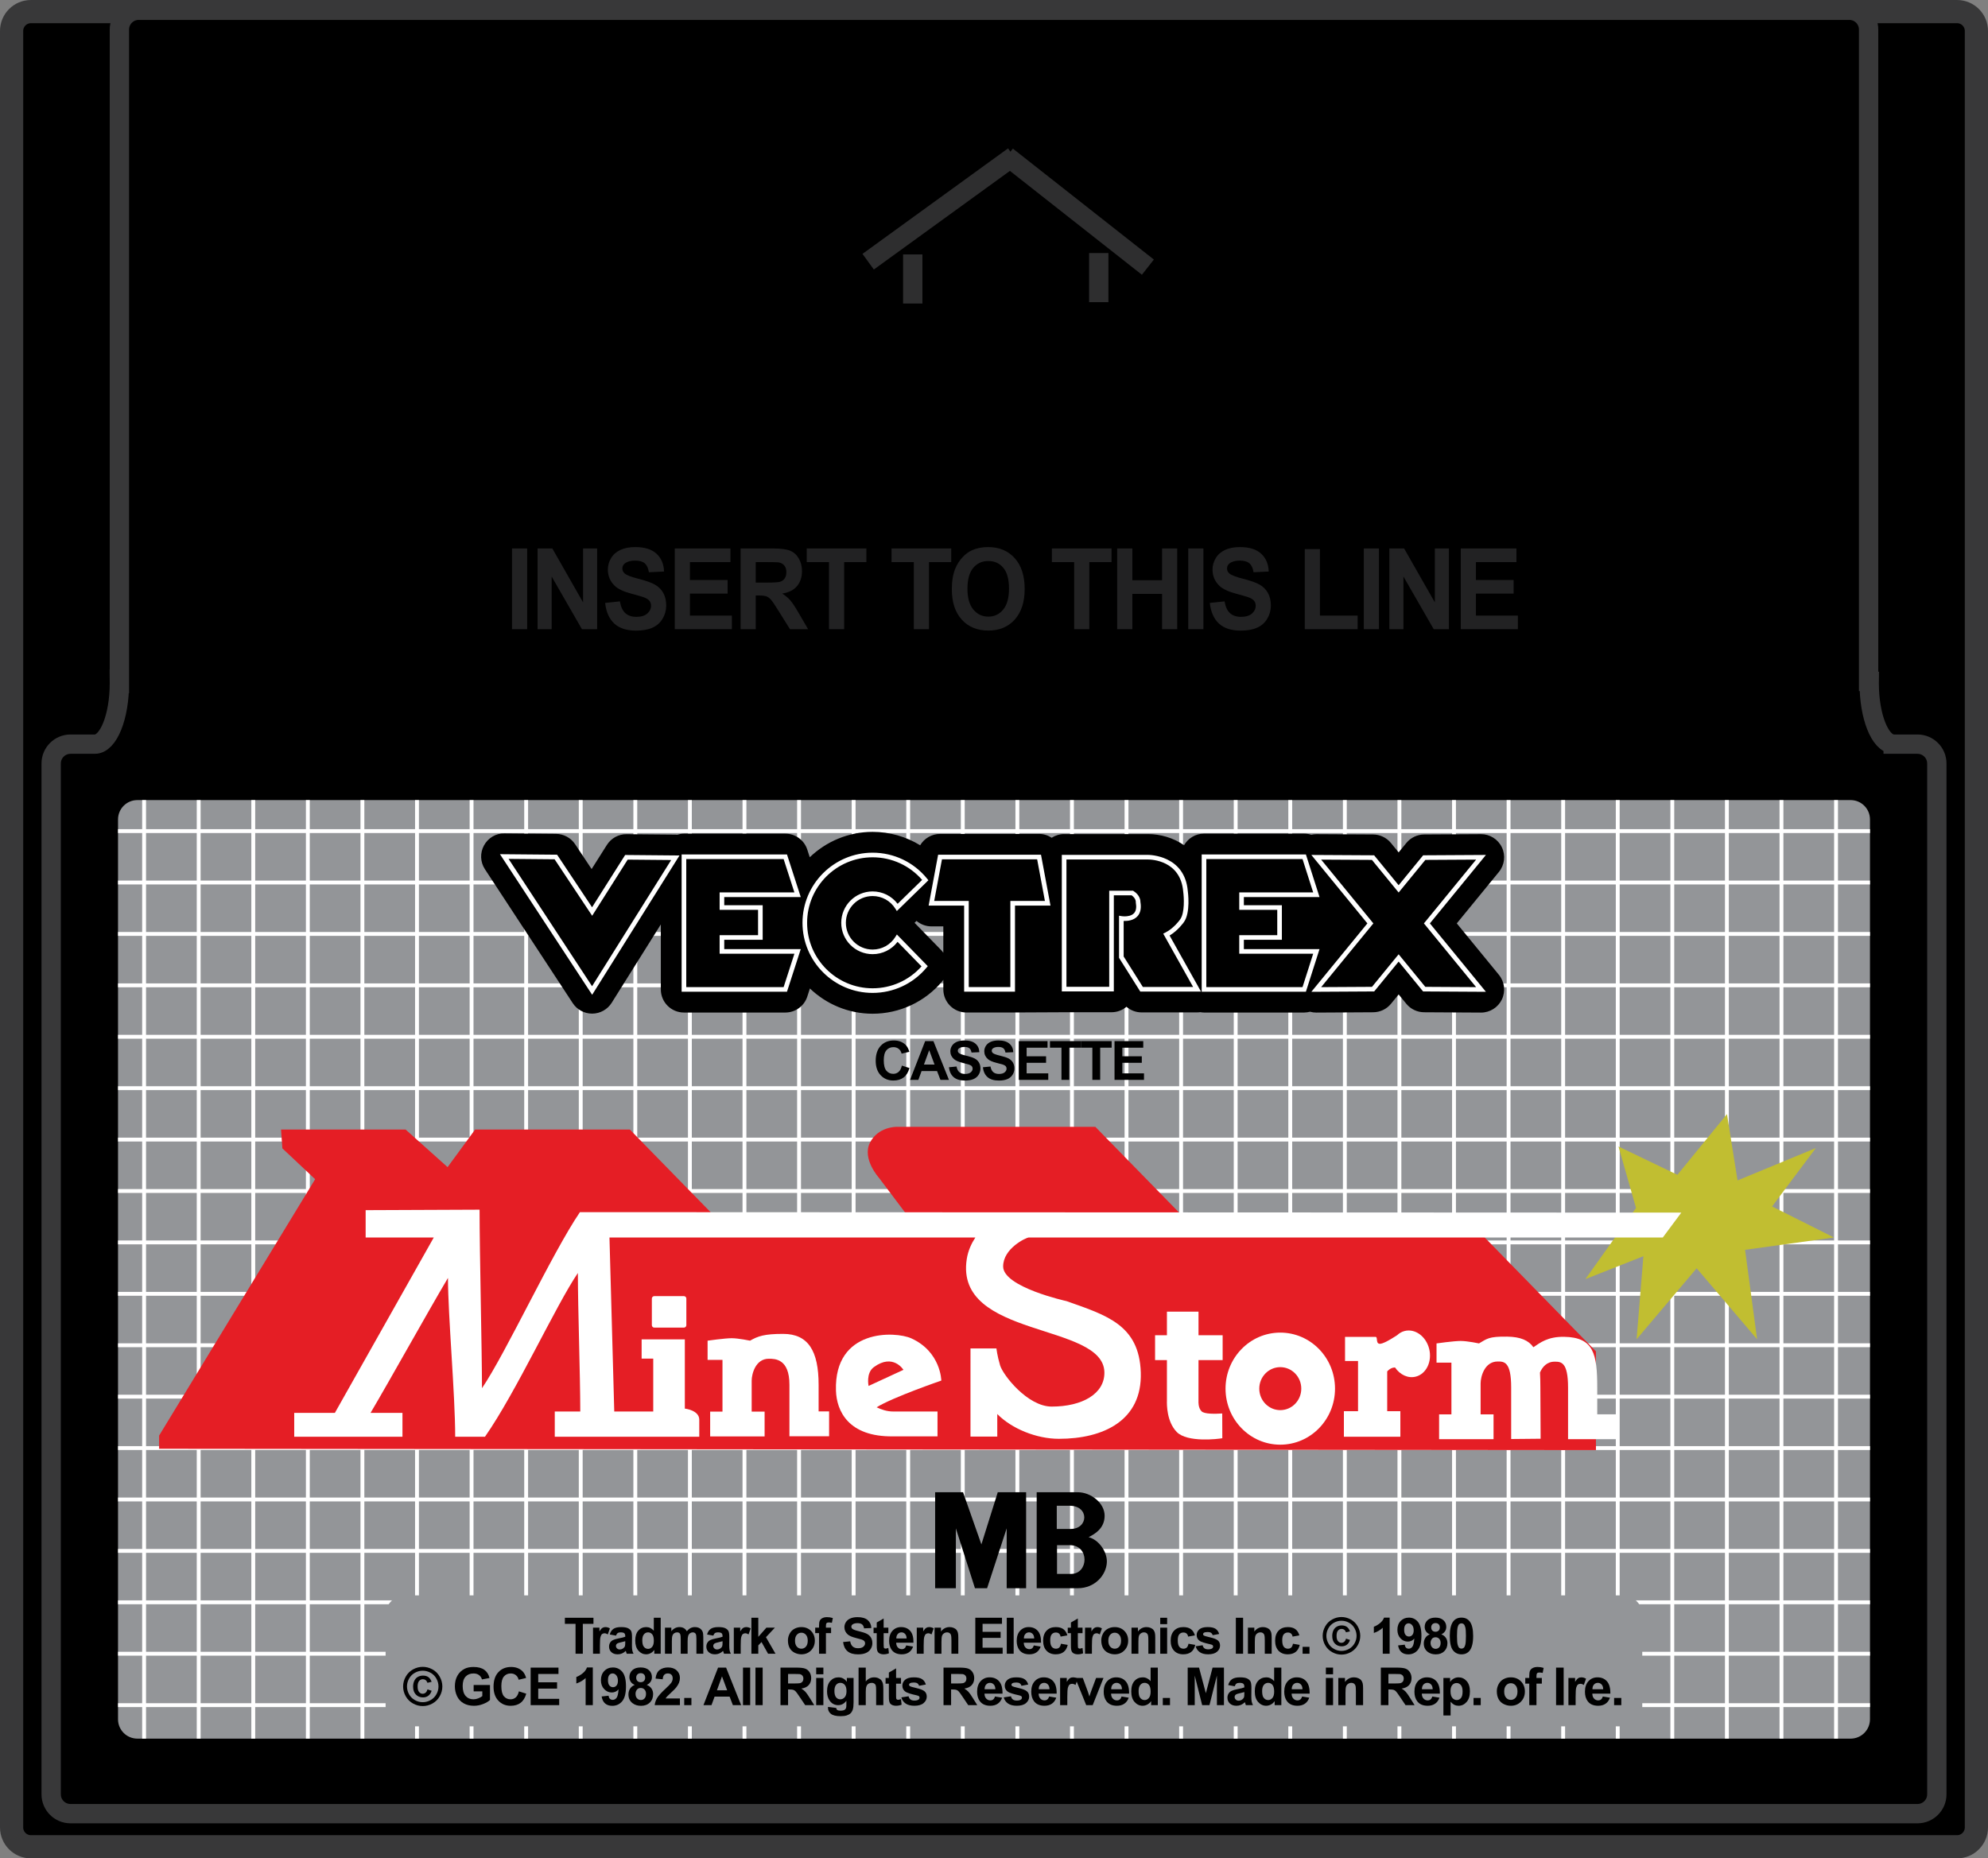 <?xml version="1.0" encoding="utf-8"?>
<!-- Generator: Adobe Illustrator 16.0.0, SVG Export Plug-In . SVG Version: 6.00 Build 0)  -->
<!DOCTYPE svg PUBLIC "-//W3C//DTD SVG 1.0//EN" "http://www.w3.org/TR/2001/REC-SVG-20010904/DTD/svg10.dtd">
<svg version="1.0" xmlns="http://www.w3.org/2000/svg" xmlns:xlink="http://www.w3.org/1999/xlink" x="0px" y="0px"
	 width="1457.007px" height="1362.288px" viewBox="0 0 1457.007 1362.288" enable-background="new 0 0 1457.007 1362.288"
	 xml:space="preserve">
<rect x="0" y="0" width="1457.007" height="1362.288" fill="#808080" stroke="none"/>
<g id="Calque_2">
	<path stroke="#383839" stroke-width="17.008" stroke-miterlimit="10" d="M1448.503,1339.611c0,7.827-6.346,14.173-14.173,14.173
		H22.677c-7.828,0-14.173-6.346-14.173-14.173V22.677c0-7.828,6.346-14.173,14.173-14.173h1411.653
		c7.827,0,14.173,6.346,14.173,14.173V1339.611z"/>
</g>
<g id="Calque_3">
	<path stroke="#383839" stroke-width="14.173" stroke-miterlimit="10" d="M1405.332,545.504h-17.827v-0.027
		c-9.739-0.573-17.565-20.331-17.565-44.64c0-0.447,0.008-0.889,0.014-1.333h-0.448V21.677c0-7.828-6.346-14.173-14.173-14.173
		H101.676c-7.827,0-14.173,6.346-14.173,14.173v477.827H87.49c0.005,0.444,0.014,0.886,0.014,1.333c0,24.669-8.059,44.667-18,44.667
		H51.676c-7.827,0-14.173,6.346-14.173,14.173v755.654c0,7.827,6.346,14.173,14.173,14.173h1353.655
		c7.827,0,14.173-6.346,14.173-14.173V559.677C1419.504,551.85,1413.159,545.504,1405.332,545.504z"/>
</g>
<g id="Calque_4">
	<path fill="#939598" d="M1370.503,1260.331c0,7.827-6.346,14.173-14.173,14.173H100.677c-7.828,0-14.174-6.346-14.174-14.173
		V600.677c0-7.828,6.346-14.173,14.174-14.173h1255.653c7.827,0,14.173,6.346,14.173,14.173V1260.331z"/>
	
		<line fill="#FFFFFF" stroke="#FFFFFF" stroke-width="2.835" stroke-miterlimit="10" x1="105.609" y1="586.504" x2="105.609" y2="1274.504"/>
	
		<line fill="#FFFFFF" stroke="#FFFFFF" stroke-width="2.835" stroke-miterlimit="10" x1="145.615" y1="586.504" x2="145.615" y2="1274.504"/>
	
		<line fill="#FFFFFF" stroke="#FFFFFF" stroke-width="2.835" stroke-miterlimit="10" x1="185.615" y1="586.504" x2="185.615" y2="1274.504"/>
	
		<line fill="#FFFFFF" stroke="#FFFFFF" stroke-width="2.835" stroke-miterlimit="10" x1="225.615" y1="586.504" x2="225.615" y2="1274.504"/>
	
		<line fill="#FFFFFF" stroke="#FFFFFF" stroke-width="2.835" stroke-miterlimit="10" x1="265.615" y1="586.504" x2="265.615" y2="1274.504"/>
	
		<line fill="#FFFFFF" stroke="#FFFFFF" stroke-width="2.835" stroke-miterlimit="10" x1="305.615" y1="586.504" x2="305.615" y2="1274.504"/>
	
		<line fill="#FFFFFF" stroke="#FFFFFF" stroke-width="2.835" stroke-miterlimit="10" x1="345.62" y1="586.504" x2="345.62" y2="1274.504"/>
	
		<line fill="#FFFFFF" stroke="#FFFFFF" stroke-width="2.835" stroke-miterlimit="10" x1="385.62" y1="586.504" x2="385.62" y2="1274.504"/>
	
		<line fill="#FFFFFF" stroke="#FFFFFF" stroke-width="2.835" stroke-miterlimit="10" x1="425.62" y1="586.504" x2="425.62" y2="1274.504"/>
	
		<line fill="#FFFFFF" stroke="#FFFFFF" stroke-width="2.835" stroke-miterlimit="10" x1="465.62" y1="586.504" x2="465.62" y2="1274.504"/>
	
		<line fill="#FFFFFF" stroke="#FFFFFF" stroke-width="2.835" stroke-miterlimit="10" x1="505.62" y1="586.504" x2="505.62" y2="1274.504"/>
	
		<line fill="#FFFFFF" stroke="#FFFFFF" stroke-width="2.835" stroke-miterlimit="10" x1="545.625" y1="586.504" x2="545.625" y2="1274.504"/>
	
		<line fill="#FFFFFF" stroke="#FFFFFF" stroke-width="2.835" stroke-miterlimit="10" x1="585.625" y1="586.504" x2="585.625" y2="1274.504"/>
	
		<line fill="#FFFFFF" stroke="#FFFFFF" stroke-width="2.835" stroke-miterlimit="10" x1="625.625" y1="586.504" x2="625.625" y2="1274.504"/>
	
		<line fill="#FFFFFF" stroke="#FFFFFF" stroke-width="2.835" stroke-miterlimit="10" x1="665.625" y1="586.504" x2="665.625" y2="1274.504"/>
	
		<line fill="#FFFFFF" stroke="#FFFFFF" stroke-width="2.835" stroke-miterlimit="10" x1="705.625" y1="586.504" x2="705.625" y2="1274.504"/>
	
		<line fill="#FFFFFF" stroke="#FFFFFF" stroke-width="2.835" stroke-miterlimit="10" x1="745.63" y1="586.504" x2="745.63" y2="1274.504"/>
	
		<line fill="#FFFFFF" stroke="#FFFFFF" stroke-width="2.835" stroke-miterlimit="10" x1="785.63" y1="586.504" x2="785.63" y2="1274.504"/>
	
		<line fill="#FFFFFF" stroke="#FFFFFF" stroke-width="2.835" stroke-miterlimit="10" x1="825.63" y1="586.504" x2="825.63" y2="1274.504"/>
	
		<line fill="#FFFFFF" stroke="#FFFFFF" stroke-width="2.835" stroke-miterlimit="10" x1="865.63" y1="586.504" x2="865.63" y2="1274.504"/>
	
		<line fill="#FFFFFF" stroke="#FFFFFF" stroke-width="2.835" stroke-miterlimit="10" x1="905.63" y1="586.504" x2="905.63" y2="1274.504"/>
	
		<line fill="#FFFFFF" stroke="#FFFFFF" stroke-width="2.835" stroke-miterlimit="10" x1="945.63" y1="586.504" x2="945.63" y2="1274.504"/>
	
		<line fill="#FFFFFF" stroke="#FFFFFF" stroke-width="2.835" stroke-miterlimit="10" x1="985.636" y1="586.504" x2="985.636" y2="1274.504"/>
	
		<line fill="#FFFFFF" stroke="#FFFFFF" stroke-width="2.835" stroke-miterlimit="10" x1="1025.636" y1="586.504" x2="1025.636" y2="1274.504"/>
	
		<line fill="#FFFFFF" stroke="#FFFFFF" stroke-width="2.835" stroke-miterlimit="10" x1="1065.636" y1="586.504" x2="1065.636" y2="1274.504"/>
	
		<line fill="#FFFFFF" stroke="#FFFFFF" stroke-width="2.835" stroke-miterlimit="10" x1="1105.636" y1="586.504" x2="1105.636" y2="1274.504"/>
	
		<line fill="#FFFFFF" stroke="#FFFFFF" stroke-width="2.835" stroke-miterlimit="10" x1="1145.636" y1="586.504" x2="1145.636" y2="1274.504"/>
	
		<line fill="#FFFFFF" stroke="#FFFFFF" stroke-width="2.835" stroke-miterlimit="10" x1="1185.64" y1="586.504" x2="1185.64" y2="1274.504"/>
	
		<line fill="#FFFFFF" stroke="#FFFFFF" stroke-width="2.835" stroke-miterlimit="10" x1="1225.64" y1="586.504" x2="1225.64" y2="1274.504"/>
	
		<line fill="#FFFFFF" stroke="#FFFFFF" stroke-width="2.835" stroke-miterlimit="10" x1="1265.64" y1="586.504" x2="1265.64" y2="1274.504"/>
	
		<line fill="#FFFFFF" stroke="#FFFFFF" stroke-width="2.835" stroke-miterlimit="10" x1="1305.64" y1="586.504" x2="1305.64" y2="1274.504"/>
	
		<line fill="#FFFFFF" stroke="#FFFFFF" stroke-width="2.835" stroke-miterlimit="10" x1="1345.64" y1="586.504" x2="1345.64" y2="1274.504"/>
	
		<line fill="none" stroke="#FFFFFF" stroke-width="2.835" stroke-miterlimit="10" x1="86.503" y1="1249.958" x2="1370.503" y2="1249.958"/>
	
		<line fill="none" stroke="#FFFFFF" stroke-width="2.835" stroke-miterlimit="10" x1="86.503" y1="1212.269" x2="1370.503" y2="1212.269"/>
	
		<line fill="none" stroke="#FFFFFF" stroke-width="2.835" stroke-miterlimit="10" x1="86.503" y1="1174.579" x2="1370.503" y2="1174.579"/>
	
		<line fill="none" stroke="#FFFFFF" stroke-width="2.835" stroke-miterlimit="10" x1="86.503" y1="1136.89" x2="1370.503" y2="1136.89"/>
	
		<line fill="none" stroke="#FFFFFF" stroke-width="2.835" stroke-miterlimit="10" x1="86.503" y1="1099.2" x2="1370.503" y2="1099.2"/>
	
		<line fill="none" stroke="#FFFFFF" stroke-width="2.835" stroke-miterlimit="10" x1="86.503" y1="1061.511" x2="1370.503" y2="1061.511"/>
	
		<line fill="none" stroke="#FFFFFF" stroke-width="2.835" stroke-miterlimit="10" x1="86.503" y1="1023.821" x2="1370.503" y2="1023.821"/>
	
		<line fill="none" stroke="#FFFFFF" stroke-width="2.835" stroke-miterlimit="10" x1="86.503" y1="986.132" x2="1370.503" y2="986.132"/>
	
		<line fill="none" stroke="#FFFFFF" stroke-width="2.835" stroke-miterlimit="10" x1="86.503" y1="948.442" x2="1370.503" y2="948.442"/>
	
		<line fill="none" stroke="#FFFFFF" stroke-width="2.835" stroke-miterlimit="10" x1="86.503" y1="910.753" x2="1370.503" y2="910.753"/>
	
		<line fill="none" stroke="#FFFFFF" stroke-width="2.835" stroke-miterlimit="10" x1="86.503" y1="873.063" x2="1370.503" y2="873.063"/>
	
		<line fill="none" stroke="#FFFFFF" stroke-width="2.835" stroke-miterlimit="10" x1="86.503" y1="835.374" x2="1370.503" y2="835.374"/>
	
		<line fill="none" stroke="#FFFFFF" stroke-width="2.835" stroke-miterlimit="10" x1="86.503" y1="797.685" x2="1370.503" y2="797.685"/>
	
		<line fill="none" stroke="#FFFFFF" stroke-width="2.835" stroke-miterlimit="10" x1="86.503" y1="759.995" x2="1370.503" y2="759.995"/>
	
		<line fill="none" stroke="#FFFFFF" stroke-width="2.835" stroke-miterlimit="10" x1="86.503" y1="722.306" x2="1370.503" y2="722.306"/>
	
		<line fill="none" stroke="#FFFFFF" stroke-width="2.835" stroke-miterlimit="10" x1="86.503" y1="684.616" x2="1370.503" y2="684.616"/>
	
		<line fill="none" stroke="#FFFFFF" stroke-width="2.835" stroke-miterlimit="10" x1="86.503" y1="646.927" x2="1370.503" y2="646.927"/>
	
		<line fill="none" stroke="#FFFFFF" stroke-width="2.835" stroke-miterlimit="10" x1="86.503" y1="609.237" x2="1370.503" y2="609.237"/>
</g>
<g id="Calque_7">
	<path fill="#939598" d="M1203.615,1251.331c0,7.827-6.408,14.173-14.313,14.173H296.928c-7.905,0-14.313-6.346-14.313-14.173
		v-67.654c0-7.827,6.408-14.173,14.313-14.173h892.374c7.904,0,14.313,6.346,14.313,14.173V1251.331z"/>
</g>
<g id="Calque_5">
	<path d="M1067.676,676.891l30.88-37.727c4.159-5.083,5.007-12.105,2.181-18.033c-2.816-5.894-8.767-9.647-15.293-9.647
		c-0.033,0-0.063,0-0.096,0l-41.612,0.238c-5.047,0.03-9.818,2.307-13.016,6.212l-5.659,6.913l-5.662-6.917
		c-3.196-3.905-7.966-6.178-13.013-6.208l-41.611-0.238c-1.265-0.006-2.506,0.172-3.72,0.44c-1.648-0.533-3.393-0.824-5.192-0.824
		h-73.455c-6.265,0-11.672,3.438-14.604,8.492c-7.933-5.504-17.456-8.174-26.484-8.174h-61.422c-3.362,0-6.479,1.009-9.114,2.7
		c-2.681-1.757-5.848-2.81-9.243-2.81h-72.577c-6.129,0-11.603,3.28-14.581,8.313c-10.345-6.354-22.338-9.812-34.838-9.812
		c-17.874,0-34.09,7.108-46.07,18.602l-1.8-5.576c-2.257-6.993-8.77-11.735-16.123-11.735h-74.289c-1.731,0-3.369,0.338-4.938,0.821
		c-0.407-0.033-0.808-0.093-1.218-0.093l-35.851-0.324c-5.904-0.099-11.338,2.932-14.472,7.883l-11.179,17.672L421.5,618.845
		c-3.111-4.68-8.34-7.512-13.959-7.565l-37.819-0.337c-6.255-0.199-12.026,3.336-15.024,8.823
		c-2.999,5.487-2.727,12.179,0.701,17.411l64.387,98.206c3.134,4.778,8.465,7.651,14.171,7.651c0.06,0,0.116,0,0.172,0
		c5.771-0.06,11.12-3.055,14.184-7.946l36.006-57.443v47.651c0,9.358,7.585,16.943,16.944,16.943h74.289
		c7.354,0,13.866-4.738,16.123-11.734l1.906-5.904c11.974,11.434,28.143,18.506,45.964,18.506c19.787,0,38.425-8.71,51.133-23.896
		c0.265-0.318,0.45-0.672,0.688-1.003v7.063c0,9.358,7.585,16.943,16.944,16.943h33.888c0.05,0,0.096-0.013,0.146-0.013
		l37.538-0.179c0.003,0,0.01,0,0.017,0h34.735c4.173,0,7.992-1.51,10.943-4.008c3.038,2.624,6.96,4.127,11.084,4.127h40.665
		c0.801,0,1.589-0.066,2.366-0.173c0.891,0.143,1.787,0.271,2.717,0.271h73.455c1.469,0,2.889-0.238,4.266-0.596
		c1.463,0.411,2.991,0.636,4.557,0.636c0.033,0,0.063,0,0.096,0l41.652-0.238c5.047-0.029,9.818-2.307,13.016-6.212l5.616-6.86
		l5.612,6.857c3.193,3.908,7.966,6.186,13.016,6.215l41.652,0.238c0.032,0,0.063,0,0.096,0c6.525,0,12.479-3.753,15.292-9.646
		c2.826-5.928,1.976-12.95-2.184-18.033L1067.676,676.891z M689.813,696.509l-19.529-20.035l1.439-1.403
		c3.035,2.559,6.88,4.015,10.915,4.015h8.727v19.347C690.885,697.767,690.398,697.107,689.813,696.509z"/>
	<path fill="#FFFFFF" d="M1089.038,626.714l-46.013,0.265l-17.96,21.941l-17.967-21.941l-46.014-0.265l41.069,50.183l-41.063,50.15
		l46.053-0.265l17.921-21.896l17.917,21.896l46.053,0.265l-41.065-50.15L1089.038,626.714z M1081.847,723.619l-37.251-0.212
		l-19.531-23.87l-19.535,23.87l-37.251,0.212l38.257-46.722l-38.263-46.755l37.21,0.212l19.582,23.913l19.574-23.913l37.211-0.212
		l-38.263,46.755L1081.847,723.619z"/>
	<path fill="#FFFFFF" d="M586.875,657.584l-10.094-31.234h-77.214v100.638h77.214l10.094-31.234h-56.074v-6.85h28.169v-25.33
		h-28.169v-5.99H586.875z M555.582,666.963v18.552h-28.169v13.628h54.803l-7.896,24.457h-71.363v-93.86h71.363l7.896,24.456h-54.803
		v12.768H555.582z"/>
	<path fill="#FFFFFF" d="M911.636,695.754v-6.85h27.852v-25.33h-27.852v-5.99h55.441L957.1,626.35h-76.387v100.638H957.1
		l9.978-31.234H911.636z M954.625,723.6h-70.522v-93.86h70.522l7.813,24.456h-54.19v12.768h27.852v18.552h-27.852v13.628h54.19
		L954.625,723.6z"/>
	<path fill="#FFFFFF" d="M867.678,675.961c5.007-6.83,2.941-22.189,2.862-22.745c-2.185-26.23-28.011-26.548-29.219-26.548h-0.003
		h-63.116V726.77h38.124V656.32h13.042c3.224,2.25,3.071,4.812,3.064,4.897l-0.026,0.238l0.043,0.241
		c0.593,3.369,0.195,5.907-1.182,7.553c-1.82,2.167-5.152,2.491-6.979,2.491c-1.237,0-2.114-0.139-2.171-0.148l-1.979-0.331v30.873
		l15.583,24.754h44.495l-23.03-41.099C863.412,682.1,867.519,676.189,867.678,675.961z M874.432,723.5h-36.836l-14.068-22.345
		v-26.038c2.855,0.096,7.538-0.351,10.335-3.687c2.025-2.416,2.681-5.825,1.956-10.137c0.022-1.108-0.259-5.061-5.027-8.098
		l-0.417-0.266h-17.437v70.45h-31.347v-93.324h59.804c2.438,0,23.87,0.655,25.78,23.529c0.563,4.055,1.257,15.614-2.261,20.412
		c-0.043,0.063-4.511,6.467-10.799,9.611l-1.588,0.794L874.432,723.5z"/>
	<path fill="#FFFFFF" d="M687.552,626.559l-6.956,37.277h26.018v63.126h37.277v-63.126h26.012l-6.956-37.277H687.552z
		 M740.502,660.446v63.127h-30.499v-63.127H684.68l5.692-30.499h69.761l5.692,30.499H740.502z"/>
	<path fill="#FFFFFF" d="M639.543,656.85c6.801,0,13.019,3.445,16.633,9.217l1.115,1.78l23.139-22.577l-0.973-1.202
		c-9.815-12.079-24.363-19.009-39.914-19.009c-28.341,0-51.397,23.057-51.397,51.397c0,28.342,23.056,51.398,51.397,51.398
		c15.26,0,29.635-6.719,39.438-18.434l0.98-1.172l-22.64-23.229l-1.145,1.827c-3.614,5.771-9.832,9.217-16.633,9.217
		c-10.812,0-19.608-8.796-19.608-19.608C619.936,665.646,628.732,656.85,639.543,656.85z M616.547,676.457
		c0,12.679,10.318,22.997,22.997,22.997c7.257,0,13.952-3.346,18.291-9.048l17.546,17.996
		c-9.117,10.229-22.093,16.064-35.837,16.064c-26.472,0-48.009-21.538-48.009-48.01c0-26.471,21.537-48.009,48.009-48.009
		c14.009,0,27.147,6.023,36.287,16.573l-17.963,17.53c-4.342-5.729-11.047-9.091-18.324-9.091
		C626.865,653.461,616.547,663.779,616.547,676.457z"/>
	<path fill="#FFFFFF" d="M433.923,665.076l-25.621-38.537l-41.89-0.377l67.577,103.064l64.01-102.121l-39.825-0.357L433.923,665.076
		z M491.909,630.438l-57.986,92.513l-61.197-93.344l33.749,0.305l27.521,41.394l26.038-41.155L491.909,630.438z"/>
	<g>
		<polygon fill-rule="evenodd" clip-rule="evenodd" points="685.364,1093.896 705.822,1093.896 719.268,1132.138 731.261,1093.896 
			752.042,1093.896 752.042,1164.24 737.802,1164.24 737.802,1120.351 723.448,1164.24 714.544,1164.24 700.552,1120.351 
			700.552,1164.24 685.364,1164.24 685.364,1093.896 		"/>
		<path fill-rule="evenodd" clip-rule="evenodd" d="M759.791,1093.896h30.166c9.543,0,19.668,7.873,19.624,17.272
			c-0.04,9.182-7.05,13.297-11.755,15.654c7.612,1.907,13.722,10.891,13.391,18.37c-0.42,9.498-8.824,19.047-21.26,19.047h-30.166
			V1093.896L759.791,1093.896z M774.511,1103.79h9.448c14.446,0,13.87,17.013,0.726,17.013h-10.174V1103.79L774.511,1103.79z
			 M774.693,1132.697h9.449c14.444,0,13.869,21.077,0.726,21.077h-10.175V1132.697L774.693,1132.697z"/>
	</g>
	<g>
		<path d="M421.82,1212.269v-21.904h-7.823v-4.46h20.951v4.46h-7.805v21.904H421.82z"/>
		<path d="M439.68,1212.269h-5.054v-19.099h4.694v2.715c0.803-1.282,1.525-2.128,2.167-2.535c0.641-0.407,1.37-0.611,2.185-0.611
			c1.151,0,2.26,0.317,3.327,0.953l-1.564,4.406c-0.852-0.552-1.643-0.828-2.374-0.828c-0.708,0-1.307,0.195-1.798,0.585
			c-0.492,0.39-0.878,1.094-1.16,2.113c-0.282,1.019-0.422,3.153-0.422,6.402V1212.269z"/>
		<path d="M451.479,1198.996l-4.586-0.827c0.515-1.846,1.403-3.213,2.662-4.101c1.259-0.887,3.129-1.33,5.611-1.33
			c2.254,0,3.932,0.267,5.036,0.8c1.103,0.534,1.879,1.211,2.329,2.032c0.45,0.821,0.675,2.329,0.675,4.523l-0.054,5.898
			c0,1.679,0.081,2.916,0.243,3.714c0.162,0.797,0.465,1.651,0.908,2.563h-5c-0.132-0.336-0.294-0.833-0.485-1.492
			c-0.084-0.3-0.144-0.498-0.18-0.594c-0.863,0.839-1.786,1.469-2.77,1.888c-0.983,0.42-2.032,0.63-3.147,0.63
			c-1.966,0-3.516-0.533-4.649-1.601c-1.133-1.067-1.699-2.416-1.699-4.047c0-1.078,0.257-2.041,0.773-2.886
			c0.516-0.846,1.238-1.493,2.167-1.942c0.929-0.449,2.269-0.842,4.019-1.178c2.362-0.443,3.999-0.857,4.91-1.241v-0.504
			c0-0.971-0.24-1.663-0.719-2.077c-0.479-0.413-1.385-0.62-2.716-0.62c-0.899,0-1.601,0.177-2.104,0.53
			C452.198,1197.489,451.79,1198.109,451.479,1198.996z M458.24,1203.097c-0.647,0.216-1.672,0.474-3.075,0.773
			s-2.32,0.594-2.751,0.881c-0.66,0.468-0.989,1.062-0.989,1.78c0,0.708,0.264,1.319,0.792,1.835
			c0.527,0.516,1.199,0.773,2.014,0.773c0.911,0,1.78-0.3,2.607-0.899c0.612-0.456,1.013-1.013,1.205-1.673
			c0.132-0.432,0.198-1.252,0.198-2.464V1203.097z"/>
		<path d="M484.229,1212.269h-4.694v-2.806c-0.78,1.091-1.7,1.903-2.761,2.437c-1.061,0.534-2.131,0.801-3.21,0.801
			c-2.194,0-4.073-0.884-5.638-2.652c-1.564-1.769-2.347-4.235-2.347-7.4c0-3.237,0.761-5.698,2.284-7.383s3.447-2.526,5.773-2.526
			c2.134,0,3.98,0.887,5.539,2.661v-9.495h5.054V1212.269z M470.74,1202.306c0,2.038,0.282,3.513,0.845,4.424
			c0.815,1.319,1.954,1.979,3.417,1.979c1.163,0,2.152-0.495,2.967-1.484c0.815-0.988,1.223-2.466,1.223-4.433
			c0-2.194-0.396-3.773-1.187-4.738c-0.792-0.966-1.805-1.448-3.039-1.448c-1.199,0-2.203,0.477-3.013,1.43
			C471.145,1198.987,470.74,1200.411,470.74,1202.306z"/>
		<path d="M487.359,1193.17h4.658v2.607c1.667-2.026,3.651-3.039,5.953-3.039c1.223,0,2.284,0.252,3.183,0.755
			c0.899,0.504,1.637,1.266,2.212,2.284c0.839-1.019,1.745-1.78,2.716-2.284c0.971-0.503,2.008-0.755,3.111-0.755
			c1.402,0,2.589,0.285,3.561,0.854c0.971,0.57,1.696,1.406,2.176,2.509c0.348,0.815,0.521,2.135,0.521,3.957v12.211h-5.054v-10.916
			c0-1.895-0.174-3.117-0.521-3.669c-0.467-0.72-1.187-1.079-2.158-1.079c-0.708,0-1.373,0.216-1.996,0.647
			s-1.073,1.064-1.349,1.897c-0.276,0.833-0.414,2.149-0.414,3.947v9.172h-5.054v-10.467c0-1.858-0.09-3.057-0.27-3.597
			c-0.18-0.539-0.458-0.941-0.836-1.205c-0.377-0.264-0.89-0.396-1.538-0.396c-0.779,0-1.481,0.21-2.104,0.63
			c-0.624,0.42-1.07,1.024-1.34,1.816c-0.27,0.791-0.405,2.104-0.405,3.938v9.279h-5.053V1193.17z"/>
		<path d="M522.789,1198.996l-4.586-0.827c0.515-1.846,1.403-3.213,2.662-4.101c1.259-0.887,3.129-1.33,5.611-1.33
			c2.254,0,3.932,0.267,5.036,0.8c1.103,0.534,1.879,1.211,2.329,2.032c0.45,0.821,0.675,2.329,0.675,4.523l-0.054,5.898
			c0,1.679,0.081,2.916,0.243,3.714c0.162,0.797,0.465,1.651,0.908,2.563h-5c-0.132-0.336-0.294-0.833-0.485-1.492
			c-0.084-0.3-0.144-0.498-0.18-0.594c-0.863,0.839-1.786,1.469-2.77,1.888c-0.983,0.42-2.032,0.63-3.147,0.63
			c-1.966,0-3.516-0.533-4.649-1.601c-1.133-1.067-1.699-2.416-1.699-4.047c0-1.078,0.257-2.041,0.773-2.886
			c0.516-0.846,1.238-1.493,2.167-1.942c0.929-0.449,2.269-0.842,4.019-1.178c2.362-0.443,3.999-0.857,4.91-1.241v-0.504
			c0-0.971-0.24-1.663-0.719-2.077c-0.479-0.413-1.385-0.62-2.716-0.62c-0.899,0-1.601,0.177-2.104,0.53
			C523.508,1197.489,523.101,1198.109,522.789,1198.996z M529.551,1203.097c-0.647,0.216-1.672,0.474-3.075,0.773
			s-2.32,0.594-2.751,0.881c-0.66,0.468-0.989,1.062-0.989,1.78c0,0.708,0.264,1.319,0.792,1.835
			c0.527,0.516,1.199,0.773,2.014,0.773c0.911,0,1.78-0.3,2.607-0.899c0.612-0.456,1.013-1.013,1.205-1.673
			c0.132-0.432,0.198-1.252,0.198-2.464V1203.097z"/>
		<path d="M542.86,1212.269h-5.054v-19.099h4.694v2.715c0.803-1.282,1.525-2.128,2.167-2.535c0.641-0.407,1.37-0.611,2.185-0.611
			c1.151,0,2.26,0.317,3.327,0.953l-1.564,4.406c-0.852-0.552-1.643-0.828-2.374-0.828c-0.708,0-1.307,0.195-1.798,0.585
			c-0.492,0.39-0.878,1.094-1.16,2.113c-0.282,1.019-0.422,3.153-0.422,6.402V1212.269z"/>
		<path d="M550.703,1212.269v-26.364h5.053v13.991l5.917-6.726h6.222l-6.528,6.978l6.996,12.121h-5.449l-4.802-8.578l-2.356,2.464
			v6.114H550.703z"/>
		<path d="M577.483,1202.449c0-1.679,0.414-3.303,1.241-4.873c0.828-1.571,1.999-2.77,3.516-3.598c1.517-0.827,3.21-1.24,5.081-1.24
			c2.889,0,5.257,0.938,7.104,2.814c1.846,1.876,2.77,4.247,2.77,7.112c0,2.89-0.932,5.284-2.796,7.185
			c-1.865,1.9-4.211,2.851-7.041,2.851c-1.75,0-3.42-0.396-5.008-1.187c-1.589-0.792-2.796-1.952-3.624-3.48
			C577.897,1206.505,577.483,1204.644,577.483,1202.449z M582.663,1202.719c0,1.895,0.45,3.346,1.349,4.353
			c0.899,1.007,2.008,1.511,3.327,1.511c1.318,0,2.424-0.504,3.318-1.511c0.893-1.007,1.34-2.47,1.34-4.388
			c0-1.871-0.447-3.31-1.34-4.316c-0.894-1.007-2-1.511-3.318-1.511c-1.319,0-2.428,0.504-3.327,1.511
			C583.112,1199.374,582.663,1200.825,582.663,1202.719z"/>
		<path d="M597.465,1193.17h2.806v-1.439c0-1.606,0.17-2.805,0.512-3.597c0.342-0.791,0.971-1.436,1.889-1.933
			c0.917-0.498,2.077-0.747,3.479-0.747c1.439,0,2.848,0.216,4.227,0.647l-0.684,3.525c-0.803-0.191-1.577-0.288-2.32-0.288
			c-0.731,0-1.256,0.171-1.574,0.513c-0.318,0.342-0.477,0.998-0.477,1.97v1.349h3.777v3.975h-3.777v15.124h-5.053v-15.124h-2.806
			V1193.17z"/>
		<path d="M617.916,1203.69l5.18-0.504c0.312,1.738,0.944,3.016,1.897,3.831c0.953,0.815,2.239,1.223,3.857,1.223
			c1.714,0,3.006-0.362,3.875-1.088c0.869-0.726,1.304-1.574,1.304-2.545c0-0.623-0.183-1.153-0.548-1.592
			c-0.366-0.438-1.004-0.818-1.916-1.142c-0.624-0.216-2.044-0.6-4.262-1.151c-2.854-0.707-4.855-1.576-6.006-2.607
			c-1.619-1.45-2.428-3.219-2.428-5.306c0-1.342,0.38-2.599,1.142-3.768s1.858-2.059,3.291-2.67s3.162-0.918,5.188-0.918
			c3.309,0,5.8,0.726,7.472,2.177c1.673,1.45,2.551,3.387,2.635,5.809l-5.323,0.233c-0.228-1.354-0.716-2.328-1.466-2.922
			c-0.749-0.594-1.873-0.891-3.372-0.891c-1.547,0-2.758,0.318-3.633,0.953c-0.564,0.408-0.845,0.953-0.845,1.637
			c0,0.624,0.264,1.157,0.791,1.601c0.671,0.563,2.302,1.151,4.892,1.763c2.59,0.611,4.505,1.244,5.746,1.897
			s2.212,1.546,2.913,2.68c0.702,1.133,1.052,2.532,1.052,4.199c0,1.51-0.42,2.925-1.259,4.244c-0.839,1.318-2.026,2.299-3.561,2.94
			c-1.535,0.641-3.447,0.962-5.737,0.962c-3.333,0-5.893-0.771-7.679-2.312C619.33,1208.885,618.263,1206.64,617.916,1203.69z"/>
		<path d="M651.08,1193.17v4.028h-3.453v7.697c0,1.559,0.033,2.467,0.099,2.725s0.216,0.471,0.45,0.638
			c0.233,0.168,0.518,0.252,0.854,0.252c0.468,0,1.145-0.162,2.032-0.485l0.432,3.921c-1.175,0.503-2.506,0.755-3.992,0.755
			c-0.912,0-1.733-0.153-2.464-0.459c-0.731-0.306-1.268-0.701-1.61-1.187s-0.579-1.142-0.71-1.97
			c-0.108-0.587-0.162-1.773-0.162-3.561v-8.326h-2.32v-4.028h2.32v-3.795l5.071-2.949v6.744H651.08z"/>
		<path d="M664.173,1206.19l5.036,0.845c-0.647,1.847-1.67,3.252-3.066,4.218c-1.396,0.965-3.144,1.447-5.242,1.447
			c-3.321,0-5.779-1.085-7.374-3.255c-1.259-1.738-1.888-3.933-1.888-6.582c0-3.165,0.827-5.645,2.482-7.437
			c1.654-1.792,3.747-2.688,6.276-2.688c2.841,0,5.083,0.938,6.726,2.814c1.642,1.876,2.428,4.751,2.355,8.623h-12.661
			c0.036,1.499,0.443,2.665,1.223,3.498c0.779,0.833,1.75,1.25,2.913,1.25c0.792,0,1.457-0.216,1.997-0.647
			S663.897,1207.149,664.173,1206.19z M664.461,1201.083c-0.036-1.463-0.414-2.575-1.133-3.337
			c-0.719-0.761-1.595-1.142-2.625-1.142c-1.103,0-2.014,0.402-2.733,1.205c-0.72,0.804-1.073,1.895-1.061,3.273H664.461z"/>
		<path d="M676.961,1212.269h-5.054v-19.099h4.694v2.715c0.803-1.282,1.525-2.128,2.167-2.535c0.641-0.407,1.37-0.611,2.185-0.611
			c1.151,0,2.26,0.317,3.327,0.953l-1.564,4.406c-0.852-0.552-1.643-0.828-2.374-0.828c-0.708,0-1.307,0.195-1.798,0.585
			c-0.492,0.39-0.878,1.094-1.16,2.113c-0.282,1.019-0.422,3.153-0.422,6.402V1212.269z"/>
		<path d="M702.355,1212.269h-5.054v-9.747c0-2.063-0.108-3.396-0.324-4.002c-0.216-0.604-0.566-1.075-1.052-1.411
			c-0.486-0.336-1.07-0.504-1.753-0.504c-0.875,0-1.661,0.24-2.356,0.72s-1.172,1.114-1.43,1.906
			c-0.258,0.791-0.387,2.254-0.387,4.388v8.65h-5.053v-19.099h4.693v2.806c1.667-2.158,3.765-3.237,6.294-3.237
			c1.115,0,2.134,0.2,3.058,0.603c0.923,0.401,1.621,0.914,2.095,1.537c0.474,0.624,0.803,1.331,0.989,2.122
			c0.186,0.792,0.279,1.925,0.279,3.399V1212.269z"/>
		<path d="M714.804,1212.269v-26.364h19.549v4.46h-14.226v5.845h13.236v4.442h-13.236v7.175h14.728v4.442H714.804z"/>
		<path d="M737.86,1212.269v-26.364h5.054v26.364H737.86z"/>
		<path d="M757.68,1206.19l5.035,0.845c-0.647,1.847-1.67,3.252-3.066,4.218c-1.396,0.965-3.145,1.447-5.242,1.447
			c-3.321,0-5.779-1.085-7.373-3.255c-1.259-1.738-1.889-3.933-1.889-6.582c0-3.165,0.827-5.645,2.481-7.437
			c1.655-1.792,3.747-2.688,6.276-2.688c2.842,0,5.084,0.938,6.727,2.814s2.428,4.751,2.355,8.623h-12.66
			c0.036,1.499,0.443,2.665,1.223,3.498s1.75,1.25,2.913,1.25c0.792,0,1.457-0.216,1.996-0.647
			C756.997,1207.845,757.404,1207.149,757.68,1206.19z M757.967,1201.083c-0.036-1.463-0.413-2.575-1.133-3.337
			c-0.72-0.761-1.595-1.142-2.626-1.142c-1.103,0-2.014,0.402-2.733,1.205c-0.719,0.804-1.073,1.895-1.061,3.273H757.967z"/>
		<path d="M782.284,1198.816l-4.981,0.899c-0.168-0.995-0.549-1.744-1.143-2.248c-0.593-0.504-1.363-0.755-2.311-0.755
			c-1.259,0-2.264,0.435-3.013,1.304s-1.124,2.322-1.124,4.36c0,2.267,0.381,3.867,1.143,4.802c0.761,0.936,1.783,1.403,3.066,1.403
			c0.959,0,1.744-0.272,2.355-0.818s1.043-1.483,1.295-2.814l4.964,0.845c-0.516,2.278-1.505,3.999-2.968,5.162
			s-3.423,1.744-5.881,1.744c-2.794,0-5.021-0.881-6.681-2.644c-1.661-1.763-2.491-4.202-2.491-7.319c0-3.153,0.833-5.608,2.5-7.364
			c1.666-1.757,3.921-2.635,6.762-2.635c2.326,0,4.176,0.501,5.548,1.501C780.698,1195.241,781.684,1196.767,782.284,1198.816z"/>
		<path d="M793.398,1193.17v4.028h-3.452v7.697c0,1.559,0.032,2.467,0.099,2.725c0.065,0.258,0.216,0.471,0.449,0.638
			c0.234,0.168,0.519,0.252,0.854,0.252c0.468,0,1.145-0.162,2.032-0.485l0.432,3.921c-1.175,0.503-2.506,0.755-3.992,0.755
			c-0.911,0-1.732-0.153-2.464-0.459s-1.268-0.701-1.609-1.187s-0.579-1.142-0.711-1.97c-0.107-0.587-0.162-1.773-0.162-3.561
			v-8.326h-2.319v-4.028h2.319v-3.795l5.072-2.949v6.744H793.398z"/>
		<path d="M800.27,1212.269h-5.054v-19.099h4.694v2.715c0.803-1.282,1.525-2.128,2.167-2.535c0.641-0.407,1.369-0.611,2.185-0.611
			c1.151,0,2.26,0.317,3.327,0.953l-1.564,4.406c-0.852-0.552-1.643-0.828-2.374-0.828c-0.708,0-1.307,0.195-1.799,0.585
			c-0.491,0.39-0.878,1.094-1.159,2.113c-0.282,1.019-0.423,3.153-0.423,6.402V1212.269z"/>
		<path d="M807.124,1202.449c0-1.679,0.414-3.303,1.241-4.873c0.827-1.571,1.999-2.77,3.516-3.598c1.517-0.827,3.21-1.24,5.08-1.24
			c2.89,0,5.258,0.938,7.104,2.814c1.847,1.876,2.77,4.247,2.77,7.112c0,2.89-0.932,5.284-2.796,7.185s-4.212,2.851-7.041,2.851
			c-1.75,0-3.42-0.396-5.009-1.187c-1.588-0.792-2.796-1.952-3.623-3.48S807.124,1204.644,807.124,1202.449z M812.303,1202.719
			c0,1.895,0.449,3.346,1.349,4.353s2.008,1.511,3.327,1.511c1.318,0,2.425-0.504,3.317-1.511c0.894-1.007,1.34-2.47,1.34-4.388
			c0-1.871-0.446-3.31-1.34-4.316c-0.893-1.007-1.999-1.511-3.317-1.511c-1.319,0-2.428,0.504-3.327,1.511
			S812.303,1200.825,812.303,1202.719z"/>
		<path d="M846.689,1212.269h-5.053v-9.747c0-2.063-0.108-3.396-0.324-4.002c-0.216-0.604-0.566-1.075-1.052-1.411
			s-1.07-0.504-1.754-0.504c-0.875,0-1.66,0.24-2.355,0.72s-1.172,1.114-1.43,1.906c-0.258,0.791-0.387,2.254-0.387,4.388v8.65
			h-5.054v-19.099h4.694v2.806c1.666-2.158,3.765-3.237,6.294-3.237c1.115,0,2.134,0.2,3.058,0.603
			c0.923,0.401,1.621,0.914,2.095,1.537c0.474,0.624,0.804,1.331,0.989,2.122c0.186,0.792,0.278,1.925,0.278,3.399V1212.269z"/>
		<path d="M850.341,1190.58v-4.676h5.054v4.676H850.341z M850.341,1212.269v-19.099h5.054v19.099H850.341z"/>
		<path d="M875.754,1198.816l-4.981,0.899c-0.168-0.995-0.549-1.744-1.143-2.248c-0.593-0.504-1.363-0.755-2.311-0.755
			c-1.259,0-2.264,0.435-3.013,1.304s-1.124,2.322-1.124,4.36c0,2.267,0.381,3.867,1.143,4.802c0.761,0.936,1.783,1.403,3.066,1.403
			c0.959,0,1.744-0.272,2.355-0.818s1.043-1.483,1.295-2.814l4.964,0.845c-0.516,2.278-1.505,3.999-2.968,5.162
			s-3.423,1.744-5.881,1.744c-2.794,0-5.021-0.881-6.681-2.644c-1.661-1.763-2.491-4.202-2.491-7.319c0-3.153,0.833-5.608,2.5-7.364
			c1.666-1.757,3.921-2.635,6.762-2.635c2.326,0,4.176,0.501,5.548,1.501C874.168,1195.241,875.155,1196.767,875.754,1198.816z"/>
		<path d="M876.332,1206.819l5.071-0.773c0.216,0.983,0.653,1.729,1.313,2.239s1.583,0.765,2.77,0.765c1.307,0,2.29-0.24,2.95-0.72
			c0.443-0.336,0.665-0.785,0.665-1.349c0-0.384-0.12-0.701-0.359-0.953c-0.252-0.24-0.815-0.462-1.69-0.666
			c-4.077-0.898-6.66-1.72-7.751-2.463c-1.511-1.031-2.267-2.464-2.267-4.299c0-1.654,0.653-3.045,1.96-4.172s3.333-1.69,6.079-1.69
			c2.613,0,4.556,0.426,5.827,1.276c1.271,0.852,2.146,2.11,2.625,3.777l-4.766,0.881c-0.204-0.743-0.591-1.313-1.16-1.709
			c-0.569-0.396-1.382-0.593-2.437-0.593c-1.331,0-2.284,0.186-2.859,0.558c-0.384,0.264-0.575,0.605-0.575,1.024
			c0,0.36,0.167,0.666,0.503,0.917c0.456,0.336,2.029,0.81,4.721,1.421s4.571,1.361,5.639,2.248
			c1.055,0.899,1.582,2.152,1.582,3.759c0,1.751-0.731,3.255-2.194,4.514s-3.626,1.889-6.492,1.889c-2.602,0-4.66-0.527-6.177-1.583
			C877.791,1210.063,876.799,1208.63,876.332,1206.819z"/>
		<path d="M905.755,1212.269v-26.364h5.323v26.364H905.755z"/>
		<path d="M932.013,1212.269h-5.053v-9.747c0-2.063-0.108-3.396-0.324-4.002c-0.216-0.604-0.566-1.075-1.052-1.411
			s-1.07-0.504-1.754-0.504c-0.875,0-1.66,0.24-2.355,0.72s-1.172,1.114-1.43,1.906c-0.258,0.791-0.387,2.254-0.387,4.388v8.65
			h-5.054v-19.099h4.694v2.806c1.666-2.158,3.765-3.237,6.294-3.237c1.115,0,2.134,0.2,3.058,0.603
			c0.923,0.401,1.621,0.914,2.095,1.537c0.474,0.624,0.804,1.331,0.989,2.122c0.186,0.792,0.278,1.925,0.278,3.399V1212.269z"/>
		<path d="M952.319,1198.816l-4.981,0.899c-0.168-0.995-0.549-1.744-1.143-2.248c-0.593-0.504-1.363-0.755-2.311-0.755
			c-1.259,0-2.264,0.435-3.013,1.304s-1.124,2.322-1.124,4.36c0,2.267,0.381,3.867,1.143,4.802c0.761,0.936,1.783,1.403,3.066,1.403
			c0.959,0,1.744-0.272,2.355-0.818s1.043-1.483,1.295-2.814l4.964,0.845c-0.516,2.278-1.505,3.999-2.968,5.162
			s-3.423,1.744-5.881,1.744c-2.794,0-5.021-0.881-6.681-2.644c-1.661-1.763-2.491-4.202-2.491-7.319c0-3.153,0.833-5.608,2.5-7.364
			c1.666-1.757,3.921-2.635,6.762-2.635c2.326,0,4.176,0.501,5.548,1.501C950.733,1195.241,951.719,1196.767,952.319,1198.816z"/>
		<path d="M954.676,1212.269v-5.054h5.054v5.054H954.676z"/>
		<path d="M983.166,1185.364c2.361,0,4.627,0.594,6.798,1.781c2.17,1.187,3.875,2.88,5.116,5.08s1.861,4.505,1.861,6.915
			c0,2.397-0.608,4.685-1.825,6.86c-1.218,2.176-2.914,3.873-5.09,5.09s-4.463,1.825-6.86,1.825c-2.398,0-4.686-0.608-6.861-1.825
			s-3.873-2.914-5.09-5.09s-1.825-4.463-1.825-6.86c0-2.41,0.621-4.715,1.861-6.915c1.241-2.2,2.946-3.894,5.116-5.08
			C978.537,1185.958,980.803,1185.364,983.166,1185.364z M983.166,1188.08c-1.895,0-3.714,0.474-5.459,1.421
			c-1.744,0.947-3.114,2.305-4.109,4.073s-1.492,3.624-1.492,5.566c0,1.918,0.488,3.752,1.466,5.503
			c0.977,1.75,2.341,3.114,4.091,4.091c1.751,0.978,3.585,1.466,5.504,1.466c1.918,0,3.752-0.488,5.503-1.466
			c1.75-0.977,3.113-2.341,4.091-4.091c0.978-1.751,1.466-3.585,1.466-5.503c0-1.931-0.497-3.783-1.492-5.558
			c-0.996-1.774-2.365-3.135-4.109-4.082C986.878,1188.554,985.059,1188.08,983.166,1188.08z M986.51,1201.19l2.896,0.971
			c-0.456,1.511-1.211,2.668-2.267,3.472c-1.055,0.803-2.313,1.205-3.776,1.205c-2.05,0-3.723-0.672-5.018-2.015
			s-1.942-3.195-1.942-5.557c0-1.547,0.288-2.926,0.863-4.137c0.576-1.211,1.406-2.116,2.491-2.716
			c1.085-0.599,2.299-0.899,3.642-0.899c1.475,0,2.706,0.352,3.695,1.053s1.76,1.808,2.312,3.317l-2.914,0.684
			c-0.335-0.875-0.771-1.511-1.304-1.906s-1.166-0.594-1.897-0.594c-1.091,0-1.984,0.411-2.679,1.232
			c-0.696,0.821-1.044,2.107-1.044,3.857c0,1.751,0.342,3.039,1.025,3.866c0.684,0.828,1.505,1.241,2.464,1.241
			c0.803,0,1.499-0.236,2.086-0.71C985.731,1203.082,986.186,1202.294,986.51,1201.19z"/>
		<path d="M1018.471,1212.269h-5.054v-19.045c-1.847,1.727-4.022,3.003-6.528,3.83v-4.585c1.319-0.432,2.752-1.25,4.299-2.455
			c1.546-1.205,2.607-2.61,3.183-4.218h4.101V1212.269z"/>
		<path d="M1024.659,1206.172l4.892-0.539c0.119,0.995,0.432,1.732,0.935,2.212c0.504,0.479,1.169,0.719,1.996,0.719
			c1.043,0,1.931-0.479,2.662-1.438c0.731-0.959,1.198-2.949,1.402-5.971c-1.271,1.475-2.859,2.212-4.766,2.212
			c-2.074,0-3.863-0.8-5.368-2.4s-2.257-3.684-2.257-6.25c0-2.673,0.794-4.828,2.383-6.465s3.611-2.455,6.069-2.455
			c2.674,0,4.868,1.034,6.582,3.103c1.715,2.068,2.572,5.471,2.572,10.206c0,4.819-0.894,8.297-2.68,10.431
			c-1.787,2.134-4.112,3.201-6.978,3.201c-2.063,0-3.729-0.549-5-1.646C1025.833,1209.993,1025.018,1208.354,1024.659,1206.172z
			 M1036.096,1195.13c0-1.63-0.375-2.896-1.124-3.795c-0.749-0.898-1.616-1.349-2.599-1.349c-0.936,0-1.712,0.369-2.329,1.106
			s-0.926,1.945-0.926,3.623c0,1.703,0.335,2.953,1.007,3.75c0.671,0.798,1.511,1.196,2.518,1.196c0.972,0,1.789-0.384,2.455-1.151
			C1035.763,1197.744,1036.096,1196.616,1036.096,1195.13z"/>
		<path d="M1047.895,1198.043c-1.307-0.551-2.257-1.31-2.851-2.274c-0.593-0.965-0.89-2.023-0.89-3.175
			c0-1.966,0.687-3.59,2.059-4.873c1.373-1.283,3.324-1.925,5.854-1.925c2.505,0,4.451,0.642,5.836,1.925s2.077,2.907,2.077,4.873
			c0,1.224-0.318,2.312-0.954,3.265c-0.635,0.953-1.528,1.682-2.679,2.185c1.462,0.588,2.574,1.445,3.336,2.572
			c0.761,1.127,1.142,2.428,1.142,3.902c0,2.434-0.776,4.412-2.329,5.935s-3.617,2.284-6.195,2.284c-2.398,0-4.395-0.63-5.988-1.889
			c-1.883-1.486-2.824-3.524-2.824-6.114c0-1.427,0.354-2.736,1.062-3.93C1045.257,1199.611,1046.373,1198.69,1047.895,1198.043z
			 M1048.471,1204.248c0,1.391,0.356,2.476,1.069,3.255c0.714,0.779,1.604,1.169,2.671,1.169c1.043,0,1.906-0.375,2.59-1.124
			s1.025-1.831,1.025-3.246c0-1.234-0.349-2.227-1.044-2.977c-0.695-0.749-1.576-1.124-2.644-1.124c-1.234,0-2.155,0.426-2.76,1.277
			C1048.773,1202.33,1048.471,1203.253,1048.471,1204.248z M1048.938,1192.954c0,1.007,0.285,1.792,0.854,2.355
			s1.328,0.846,2.275,0.846c0.959,0,1.727-0.285,2.302-0.854s0.863-1.357,0.863-2.365c0-0.946-0.285-1.705-0.854-2.274
			s-1.321-0.854-2.257-0.854c-0.971,0-1.744,0.288-2.32,0.863C1049.226,1191.245,1048.938,1192.007,1048.938,1192.954z"/>
		<path d="M1071.115,1185.796c2.554,0,4.55,0.912,5.988,2.734c1.714,2.157,2.571,5.736,2.571,10.736
			c0,4.987-0.863,8.572-2.59,10.754c-1.427,1.799-3.416,2.697-5.97,2.697c-2.566,0-4.635-0.985-6.205-2.958
			c-1.57-1.972-2.355-5.488-2.355-10.548c0-4.963,0.863-8.536,2.59-10.718C1066.57,1186.695,1068.561,1185.796,1071.115,1185.796z
			 M1071.115,1189.986c-0.612,0-1.157,0.195-1.637,0.585s-0.852,1.088-1.115,2.095c-0.348,1.307-0.521,3.507-0.521,6.601
			c0,3.093,0.155,5.218,0.468,6.375c0.312,1.157,0.704,1.928,1.178,2.311c0.474,0.384,1.016,0.576,1.628,0.576
			c0.611,0,1.156-0.195,1.636-0.585s0.852-1.088,1.115-2.095c0.348-1.295,0.521-3.489,0.521-6.582c0-3.094-0.156-5.219-0.468-6.376
			c-0.312-1.156-0.704-1.93-1.178-2.319S1071.726,1189.986,1071.115,1189.986z"/>
	</g>
	<g>
		<path d="M309.821,1221.883c2.465,0,4.83,0.619,7.094,1.857c2.264,1.238,4.044,3.006,5.339,5.302s1.942,4.701,1.942,7.216
			c0,2.503-0.635,4.889-1.905,7.16c-1.27,2.271-3.04,4.041-5.311,5.311c-2.271,1.27-4.657,1.905-7.16,1.905s-4.889-0.636-7.16-1.905
			c-2.271-1.27-4.041-3.04-5.311-5.311c-1.27-2.271-1.905-4.657-1.905-7.16c0-2.515,0.647-4.92,1.942-7.216s3.075-4.063,5.339-5.302
			C304.992,1222.502,307.356,1221.883,309.821,1221.883z M309.821,1224.716c-1.977,0-3.875,0.495-5.696,1.483
			s-3.25,2.405-4.288,4.25c-1.039,1.846-1.558,3.782-1.558,5.809c0,2.002,0.51,3.916,1.529,5.743c1.02,1.826,2.443,3.25,4.27,4.27
			s3.741,1.529,5.743,1.529s3.916-0.51,5.743-1.529s3.25-2.443,4.27-4.27c1.02-1.827,1.53-3.741,1.53-5.743
			c0-2.014-0.52-3.947-1.558-5.799c-1.039-1.852-2.468-3.271-4.289-4.26C313.697,1225.211,311.798,1224.716,309.821,1224.716z
			 M313.312,1238.397l3.021,1.014c-0.476,1.576-1.264,2.784-2.365,3.622s-2.415,1.257-3.941,1.257c-2.139,0-3.885-0.7-5.236-2.102
			c-1.352-1.401-2.027-3.334-2.027-5.799c0-1.614,0.3-3.053,0.901-4.316s1.467-2.208,2.599-2.834s2.399-0.938,3.8-0.938
			c1.539,0,2.824,0.366,3.856,1.098c1.032,0.732,1.836,1.887,2.412,3.463l-3.04,0.713c-0.351-0.913-0.804-1.576-1.361-1.989
			s-1.217-0.619-1.98-0.619c-1.139,0-2.071,0.429-2.796,1.285c-0.726,0.857-1.089,2.199-1.089,4.025c0,1.827,0.357,3.172,1.07,4.035
			c0.713,0.863,1.57,1.295,2.571,1.295c0.838,0,1.563-0.247,2.177-0.741C312.499,1240.371,312.974,1239.549,313.312,1238.397z"/>
		<path d="M347.134,1239.843v-4.636h11.973v10.96c-1.164,1.126-2.85,2.118-5.058,2.975c-2.208,0.856-4.445,1.285-6.709,1.285
			c-2.877,0-5.386-0.604-7.525-1.811c-2.14-1.207-3.748-2.934-4.823-5.18c-1.076-2.246-1.614-4.688-1.614-7.329
			c0-2.864,0.601-5.41,1.801-7.638c1.201-2.227,2.959-3.935,5.274-5.123c1.764-0.914,3.959-1.37,6.587-1.37
			c3.416,0,6.083,0.716,8.004,2.148c1.92,1.433,3.156,3.413,3.707,5.939l-5.518,1.032c-0.388-1.351-1.117-2.417-2.187-3.199
			s-2.405-1.173-4.007-1.173c-2.427,0-4.357,0.77-5.79,2.308c-1.433,1.539-2.149,3.823-2.149,6.851c0,3.266,0.726,5.715,2.177,7.348
			c1.451,1.632,3.353,2.448,5.705,2.448c1.164,0,2.33-0.228,3.5-0.685s2.174-1.01,3.012-1.661v-3.49H347.134z"/>
		<path d="M380.296,1239.843l5.386,1.708c-0.826,3.002-2.199,5.232-4.12,6.69c-1.92,1.457-4.357,2.186-7.31,2.186
			c-3.653,0-6.656-1.248-9.008-3.743c-2.353-2.496-3.528-5.909-3.528-10.238c0-4.579,1.183-8.135,3.547-10.669
			c2.365-2.533,5.474-3.8,9.328-3.8c3.365,0,6.099,0.994,8.201,2.983c1.251,1.177,2.189,2.865,2.815,5.067l-5.499,1.313
			c-0.326-1.426-1.004-2.552-2.037-3.378s-2.287-1.238-3.763-1.238c-2.04,0-3.694,0.731-4.964,2.195
			c-1.27,1.464-1.905,3.835-1.905,7.113c0,3.478,0.625,5.955,1.876,7.432s2.878,2.214,4.88,2.214c1.476,0,2.746-0.469,3.81-1.407
			C379.07,1243.333,379.833,1241.857,380.296,1239.843z"/>
		<path d="M388.912,1249.958v-27.513h20.4v4.654h-14.845v6.1h13.813v4.635h-13.813v7.488h15.37v4.636H388.912z"/>
		<path d="M434.482,1249.958h-5.274v-19.874c-1.927,1.802-4.197,3.134-6.813,3.997v-4.785c1.376-0.451,2.872-1.305,4.485-2.563
			c1.614-1.257,2.722-2.724,3.322-4.4h4.279V1249.958z"/>
		<path d="M440.939,1243.596l5.105-0.563c0.125,1.038,0.45,1.808,0.976,2.308c0.526,0.501,1.22,0.751,2.083,0.751
			c1.088,0,2.014-0.5,2.777-1.501s1.251-3.078,1.464-6.23c-1.326,1.538-2.984,2.308-4.973,2.308c-2.165,0-4.032-0.835-5.602-2.505
			c-1.57-1.671-2.355-3.845-2.355-6.521c0-2.79,0.829-5.039,2.487-6.747c1.658-1.708,3.769-2.562,6.334-2.562
			c2.79,0,5.079,1.079,6.869,3.237c1.789,2.158,2.684,5.708,2.684,10.65c0,5.029-0.932,8.658-2.796,10.885
			c-1.864,2.228-4.292,3.341-7.281,3.341c-2.152,0-3.892-0.572-5.217-1.718C442.165,1247.584,441.314,1245.873,440.939,1243.596z
			 M452.875,1232.073c0-1.701-0.391-3.021-1.173-3.96c-0.782-0.938-1.686-1.408-2.712-1.408c-0.976,0-1.786,0.385-2.43,1.154
			c-0.645,0.77-0.967,2.03-0.967,3.782c0,1.776,0.35,3.081,1.051,3.913c0.7,0.832,1.576,1.248,2.627,1.248
			c1.013,0,1.867-0.4,2.562-1.201S452.875,1233.624,452.875,1232.073z"/>
		<path d="M465.188,1235.113c-1.364-0.575-2.355-1.367-2.975-2.374c-0.62-1.007-0.929-2.111-0.929-3.313
			c0-2.052,0.716-3.747,2.149-5.086s3.469-2.008,6.109-2.008c2.615,0,4.645,0.669,6.09,2.008c1.445,1.339,2.167,3.034,2.167,5.086
			c0,1.276-0.332,2.411-0.995,3.406s-1.595,1.755-2.796,2.28c1.526,0.613,2.687,1.508,3.481,2.684
			c0.794,1.176,1.192,2.533,1.192,4.072c0,2.54-0.811,4.604-2.431,6.193s-3.775,2.384-6.465,2.384c-2.502,0-4.585-0.657-6.25-1.971
			c-1.964-1.552-2.946-3.679-2.946-6.381c0-1.489,0.369-2.855,1.107-4.101C462.435,1236.749,463.599,1235.789,465.188,1235.113z
			 M465.789,1241.588c0,1.451,0.372,2.584,1.117,3.396c0.744,0.813,1.673,1.22,2.787,1.22c1.088,0,1.989-0.391,2.703-1.173
			c0.713-0.781,1.07-1.91,1.07-3.387c0-1.289-0.363-2.324-1.089-3.106c-0.726-0.781-1.645-1.173-2.759-1.173
			c-1.289,0-2.249,0.444-2.88,1.332C466.104,1239.586,465.789,1240.55,465.789,1241.588z M466.276,1229.802
			c0,1.052,0.297,1.871,0.892,2.459c0.594,0.588,1.385,0.882,2.374,0.882c1,0,1.801-0.297,2.402-0.892
			c0.601-0.594,0.901-1.417,0.901-2.468c0-0.988-0.297-1.779-0.891-2.374c-0.595-0.594-1.379-0.892-2.355-0.892
			c-1.014,0-1.82,0.301-2.421,0.901S466.276,1228.813,466.276,1229.802z"/>
		<path d="M498.313,1245.06v4.898h-18.486c0.2-1.852,0.801-3.606,1.802-5.265c1.001-1.657,2.978-3.856,5.93-6.596
			c2.377-2.215,3.835-3.717,4.373-4.505c0.726-1.088,1.088-2.164,1.088-3.228c0-1.176-0.316-2.08-0.948-2.712
			s-1.504-0.948-2.618-0.948c-1.101,0-1.977,0.332-2.627,0.995s-1.026,1.764-1.126,3.303l-5.254-0.525
			c0.313-2.902,1.295-4.985,2.946-6.249s3.716-1.896,6.193-1.896c2.715,0,4.848,0.731,6.4,2.195
			c1.551,1.464,2.327,3.284,2.327,5.462c0,1.238-0.222,2.418-0.667,3.537c-0.444,1.12-1.148,2.293-2.111,3.519
			c-0.638,0.813-1.789,1.983-3.453,3.51s-2.718,2.54-3.162,3.04c-0.444,0.501-0.804,0.988-1.079,1.464H498.313z"/>
		<path d="M501.467,1249.958v-5.273h5.273v5.273H501.467z"/>
		<path d="M543.171,1249.958h-6.043l-2.402-6.249h-10.998l-2.271,6.249h-5.893l10.716-27.513h5.875L543.171,1249.958z
			 M532.943,1239.073l-3.791-10.209l-3.716,10.209H532.943z"/>
		<path d="M544.542,1249.958v-27.513h5.273v27.513H544.542z"/>
		<path d="M553.684,1249.958v-27.513h5.273v27.513H553.684z"/>
		<path d="M572.022,1249.958v-27.513h11.692c2.94,0,5.077,0.247,6.409,0.741s2.399,1.373,3.2,2.637s1.201,2.709,1.201,4.336
			c0,2.063-0.607,3.769-1.82,5.113c-1.214,1.346-3.028,2.193-5.442,2.543c1.201,0.701,2.192,1.471,2.974,2.309
			c0.782,0.838,1.836,2.327,3.163,4.467l3.359,5.367h-6.644l-4.016-5.986c-1.427-2.14-2.402-3.488-2.928-4.045
			s-1.083-0.938-1.67-1.145c-0.588-0.206-1.52-0.31-2.796-0.31h-1.126v11.485H572.022z M577.577,1234.081h4.11
			c2.665,0,4.329-0.112,4.992-0.338s1.182-0.613,1.558-1.163c0.375-0.551,0.563-1.239,0.563-2.064c0-0.926-0.247-1.674-0.741-2.243
			c-0.495-0.569-1.192-0.929-2.092-1.079c-0.451-0.063-1.802-0.094-4.054-0.094h-4.335V1234.081z"/>
		<path d="M598.185,1227.325v-4.88h5.273v4.88H598.185z M598.185,1249.958v-19.931h5.273v19.931H598.185z"/>
		<path d="M606.838,1251.271l6.024,0.732c0.1,0.7,0.332,1.182,0.694,1.444c0.5,0.376,1.289,0.563,2.365,0.563
			c1.376,0,2.409-0.206,3.097-0.619c0.463-0.275,0.813-0.72,1.051-1.333c0.163-0.438,0.244-1.245,0.244-2.421v-2.908
			c-1.577,2.151-3.566,3.228-5.968,3.228c-2.678,0-4.798-1.132-6.362-3.396c-1.226-1.789-1.839-4.017-1.839-6.682
			c0-3.341,0.804-5.893,2.411-7.657c1.608-1.764,3.606-2.646,5.996-2.646c2.465,0,4.498,1.082,6.1,3.246v-2.796h4.936v17.885
			c0,2.353-0.194,4.11-0.582,5.273c-0.388,1.164-0.932,2.077-1.633,2.74s-1.636,1.183-2.806,1.558
			c-1.17,0.376-2.649,0.563-4.438,0.563c-3.378,0-5.774-0.579-7.188-1.736c-1.414-1.157-2.121-2.624-2.121-4.4
			C606.819,1251.734,606.826,1251.521,606.838,1251.271z M611.549,1239.58c0,2.114,0.41,3.662,1.229,4.645s1.83,1.474,3.031,1.474
			c1.288,0,2.377-0.504,3.265-1.511c0.888-1.008,1.333-2.499,1.333-4.477c0-2.064-0.425-3.597-1.276-4.598
			c-0.851-1.001-1.927-1.501-3.228-1.501c-1.264,0-2.306,0.49-3.125,1.473S611.549,1237.565,611.549,1239.58z"/>
		<path d="M634.521,1222.445v10.115c1.701-1.989,3.734-2.983,6.099-2.983c1.213,0,2.309,0.225,3.284,0.676
			c0.976,0.45,1.711,1.025,2.205,1.727c0.494,0.7,0.832,1.476,1.014,2.327c0.181,0.851,0.272,2.171,0.272,3.959v11.692h-5.273
			v-10.528c0-2.089-0.1-3.416-0.3-3.979c-0.2-0.563-0.554-1.011-1.061-1.342c-0.506-0.332-1.142-0.497-1.905-0.497
			c-0.876,0-1.658,0.213-2.346,0.638c-0.688,0.426-1.192,1.066-1.511,1.924c-0.319,0.856-0.479,2.124-0.479,3.8v9.984h-5.273
			v-27.513H634.521z"/>
		<path d="M660.346,1230.027v4.204h-3.604v8.032c0,1.626,0.035,2.574,0.104,2.843c0.068,0.27,0.225,0.491,0.469,0.666
			c0.244,0.176,0.541,0.264,0.891,0.264c0.488,0,1.195-0.169,2.121-0.507l0.451,4.091c-1.227,0.525-2.615,0.788-4.167,0.788
			c-0.951,0-1.808-0.159-2.571-0.479c-0.764-0.319-1.323-0.731-1.68-1.238c-0.357-0.507-0.604-1.191-0.741-2.056
			c-0.113-0.612-0.169-1.851-0.169-3.716v-8.688h-2.421v-4.204h2.421v-3.96l5.292-3.078v7.038H660.346z"/>
		<path d="M660.61,1244.271l5.292-0.807c0.225,1.025,0.682,1.805,1.37,2.336c0.688,0.532,1.652,0.798,2.89,0.798
			c1.364,0,2.39-0.25,3.078-0.751c0.462-0.35,0.694-0.819,0.694-1.407c0-0.4-0.125-0.731-0.375-0.994
			c-0.263-0.251-0.851-0.482-1.764-0.695c-4.254-0.938-6.95-1.795-8.088-2.57c-1.577-1.076-2.365-2.571-2.365-4.485
			c0-1.727,0.682-3.178,2.045-4.354c1.364-1.176,3.478-1.764,6.343-1.764c2.728,0,4.754,0.444,6.081,1.332
			c1.326,0.889,2.24,2.202,2.74,3.941l-4.973,0.92c-0.213-0.776-0.617-1.37-1.211-1.783s-1.442-0.619-2.543-0.619
			c-1.389,0-2.383,0.193-2.984,0.581c-0.4,0.275-0.601,0.633-0.601,1.07c0,0.375,0.175,0.694,0.526,0.957
			c0.475,0.351,2.117,0.845,4.926,1.482c2.809,0.639,4.77,1.42,5.883,2.346c1.101,0.938,1.651,2.246,1.651,3.923
			c0,1.826-0.763,3.396-2.29,4.71c-1.526,1.314-3.785,1.971-6.775,1.971c-2.715,0-4.864-0.55-6.446-1.651
			C662.133,1247.656,661.098,1246.161,660.61,1244.271z"/>
		<path d="M691.504,1249.958v-27.513h11.691c2.94,0,5.076,0.247,6.409,0.741c1.332,0.494,2.398,1.373,3.2,2.637
			c0.8,1.264,1.2,2.709,1.2,4.336c0,2.063-0.606,3.769-1.82,5.113c-1.213,1.346-3.027,2.193-5.442,2.543
			c1.201,0.701,2.192,1.471,2.975,2.309s1.836,2.327,3.162,4.467l3.359,5.367h-6.644l-4.016-5.986
			c-1.427-2.14-2.402-3.488-2.928-4.045s-1.082-0.938-1.671-1.145c-0.588-0.206-1.52-0.31-2.796-0.31h-1.126v11.485H691.504z
			 M697.059,1234.081h4.11c2.665,0,4.328-0.112,4.992-0.338c0.662-0.226,1.182-0.613,1.558-1.163
			c0.375-0.551,0.563-1.239,0.563-2.064c0-0.926-0.247-1.674-0.741-2.243s-1.191-0.929-2.093-1.079
			c-0.45-0.063-1.802-0.094-4.054-0.094h-4.335V1234.081z"/>
		<path d="M729.208,1243.614l5.255,0.883c-0.676,1.927-1.743,3.394-3.2,4.4c-1.458,1.008-3.281,1.511-5.471,1.511
			c-3.466,0-6.03-1.132-7.694-3.396c-1.313-1.814-1.971-4.104-1.971-6.869c0-3.303,0.863-5.89,2.59-7.76s3.91-2.806,6.55-2.806
			c2.965,0,5.305,0.979,7.019,2.937c1.715,1.959,2.534,4.958,2.459,8.999h-13.212c0.037,1.564,0.463,2.781,1.276,3.65
			c0.813,0.87,1.826,1.305,3.04,1.305c0.825,0,1.52-0.226,2.083-0.676C728.495,1245.341,728.92,1244.616,729.208,1243.614z
			 M729.508,1238.285c-0.037-1.526-0.432-2.687-1.182-3.481c-0.751-0.795-1.665-1.191-2.74-1.191c-1.151,0-2.103,0.419-2.853,1.257
			c-0.751,0.839-1.12,1.978-1.107,3.416H729.508z"/>
		<path d="M735.647,1244.271l5.293-0.807c0.225,1.025,0.682,1.805,1.37,2.336c0.688,0.532,1.651,0.798,2.89,0.798
			c1.363,0,2.39-0.25,3.078-0.751c0.463-0.35,0.694-0.819,0.694-1.407c0-0.4-0.125-0.731-0.375-0.994
			c-0.264-0.251-0.852-0.482-1.765-0.695c-4.254-0.938-6.95-1.795-8.089-2.57c-1.576-1.076-2.364-2.571-2.364-4.485
			c0-1.727,0.682-3.178,2.046-4.354c1.363-1.176,3.478-1.764,6.343-1.764c2.728,0,4.754,0.444,6.081,1.332
			c1.325,0.889,2.239,2.202,2.739,3.941l-4.973,0.92c-0.213-0.776-0.616-1.37-1.211-1.783c-0.594-0.413-1.442-0.619-2.543-0.619
			c-1.389,0-2.383,0.193-2.983,0.581c-0.401,0.275-0.601,0.633-0.601,1.07c0,0.375,0.175,0.694,0.525,0.957
			c0.476,0.351,2.117,0.845,4.926,1.482c2.809,0.639,4.771,1.42,5.884,2.346c1.101,0.938,1.651,2.246,1.651,3.923
			c0,1.826-0.763,3.396-2.289,4.71c-1.527,1.314-3.785,1.971-6.775,1.971c-2.715,0-4.863-0.55-6.446-1.651
			C737.17,1247.656,736.135,1246.161,735.647,1244.271z"/>
		<path d="M768.885,1243.614l5.255,0.883c-0.676,1.927-1.743,3.394-3.2,4.4c-1.458,1.008-3.281,1.511-5.471,1.511
			c-3.466,0-6.03-1.132-7.694-3.396c-1.313-1.814-1.971-4.104-1.971-6.869c0-3.303,0.863-5.89,2.59-7.76s3.91-2.806,6.55-2.806
			c2.965,0,5.305,0.979,7.019,2.937c1.715,1.959,2.534,4.958,2.459,8.999h-13.212c0.037,1.564,0.463,2.781,1.276,3.65
			c0.813,0.87,1.826,1.305,3.04,1.305c0.825,0,1.52-0.226,2.083-0.676C768.171,1245.341,768.597,1244.616,768.885,1243.614z
			 M769.185,1238.285c-0.037-1.526-0.432-2.687-1.182-3.481c-0.751-0.795-1.665-1.191-2.74-1.191c-1.151,0-2.103,0.419-2.853,1.257
			c-0.751,0.839-1.12,1.978-1.107,3.416H769.185z"/>
		<path d="M782.23,1249.958h-5.273v-19.931h4.898v2.834c0.838-1.339,1.592-2.221,2.262-2.646c0.669-0.425,1.429-0.638,2.28-0.638
			c1.201,0,2.358,0.331,3.472,0.994l-1.633,4.599c-0.889-0.576-1.714-0.863-2.478-0.863c-0.738,0-1.363,0.203-1.876,0.609
			c-0.514,0.407-0.917,1.142-1.211,2.205s-0.441,3.291-0.441,6.682V1249.958z"/>
		<path d="M796.082,1249.958l-8.032-19.931h5.537l3.753,10.172l1.089,3.396c0.287-0.863,0.469-1.433,0.544-1.708
			c0.175-0.563,0.362-1.126,0.563-1.688l3.79-10.172h5.424l-7.919,19.931H796.082z"/>
		<path d="M821.982,1243.614l5.255,0.883c-0.676,1.927-1.743,3.394-3.2,4.4c-1.458,1.008-3.281,1.511-5.471,1.511
			c-3.466,0-6.03-1.132-7.694-3.396c-1.313-1.814-1.971-4.104-1.971-6.869c0-3.303,0.863-5.89,2.59-7.76s3.91-2.806,6.55-2.806
			c2.965,0,5.305,0.979,7.019,2.937c1.715,1.959,2.534,4.958,2.459,8.999h-13.212c0.037,1.564,0.463,2.781,1.276,3.65
			c0.813,0.87,1.826,1.305,3.04,1.305c0.825,0,1.52-0.226,2.083-0.676C821.268,1245.341,821.694,1244.616,821.982,1243.614z
			 M822.282,1238.285c-0.037-1.526-0.432-2.687-1.182-3.481c-0.751-0.795-1.665-1.191-2.74-1.191c-1.151,0-2.103,0.419-2.853,1.257
			c-0.751,0.839-1.12,1.978-1.107,3.416H822.282z"/>
		<path d="M848.558,1249.958h-4.898v-2.928c-0.813,1.139-1.773,1.986-2.881,2.543s-2.224,0.835-3.35,0.835
			c-2.29,0-4.251-0.922-5.884-2.768s-2.449-4.42-2.449-7.723c0-3.379,0.795-5.946,2.384-7.704s3.597-2.637,6.024-2.637
			c2.227,0,4.153,0.926,5.78,2.777v-9.909h5.273V1249.958z M834.483,1239.561c0,2.128,0.294,3.667,0.882,4.617
			c0.851,1.376,2.039,2.064,3.565,2.064c1.214,0,2.246-0.517,3.097-1.549c0.851-1.031,1.276-2.573,1.276-4.626
			c0-2.289-0.413-3.938-1.238-4.944c-0.826-1.008-1.884-1.511-3.172-1.511c-1.251,0-2.299,0.497-3.144,1.491
			C834.905,1236.099,834.483,1237.584,834.483,1239.561z"/>
		<path d="M852.219,1249.958v-5.273h5.273v5.273H852.219z"/>
		<path d="M870.463,1249.958v-27.513h8.313l4.992,18.768l4.936-18.768h8.333v27.513h-5.161v-21.657l-5.462,21.657h-5.349
			l-5.442-21.657v21.657H870.463z"/>
		<path d="M904.921,1236.107l-4.786-0.863c0.538-1.926,1.464-3.353,2.777-4.278c1.314-0.926,3.266-1.389,5.855-1.389
			c2.353,0,4.104,0.278,5.255,0.835s1.961,1.264,2.431,2.121c0.469,0.856,0.703,2.43,0.703,4.72l-0.056,6.155
			c0,1.752,0.084,3.044,0.253,3.876s0.485,1.724,0.948,2.674h-5.218c-0.138-0.351-0.307-0.869-0.507-1.558
			c-0.087-0.313-0.149-0.52-0.188-0.619c-0.9,0.876-1.864,1.532-2.89,1.971c-1.026,0.438-2.121,0.656-3.284,0.656
			c-2.053,0-3.669-0.557-4.852-1.67s-1.773-2.521-1.773-4.223c0-1.126,0.269-2.13,0.807-3.012c0.538-0.883,1.292-1.559,2.262-2.027
			s2.367-0.879,4.194-1.229c2.465-0.463,4.173-0.895,5.123-1.295v-0.525c0-1.014-0.25-1.735-0.75-2.167
			c-0.501-0.432-1.445-0.647-2.834-0.647c-0.938,0-1.67,0.185-2.196,0.553C905.671,1234.534,905.247,1235.183,904.921,1236.107z
			 M911.977,1240.387c-0.675,0.226-1.745,0.494-3.209,0.807c-1.464,0.313-2.421,0.62-2.871,0.92
			c-0.688,0.488-1.032,1.107-1.032,1.858c0,0.738,0.275,1.376,0.826,1.914c0.55,0.538,1.251,0.807,2.102,0.807
			c0.95,0,1.857-0.313,2.721-0.938c0.639-0.475,1.058-1.057,1.258-1.745c0.138-0.45,0.206-1.308,0.206-2.571V1240.387z"/>
		<path d="M939.098,1249.958H934.2v-2.928c-0.813,1.139-1.773,1.986-2.881,2.543s-2.224,0.835-3.35,0.835
			c-2.29,0-4.251-0.922-5.884-2.768s-2.449-4.42-2.449-7.723c0-3.379,0.795-5.946,2.384-7.704s3.597-2.637,6.024-2.637
			c2.227,0,4.153,0.926,5.78,2.777v-9.909h5.273V1249.958z M925.023,1239.561c0,2.128,0.294,3.667,0.882,4.617
			c0.851,1.376,2.039,2.064,3.565,2.064c1.214,0,2.246-0.517,3.097-1.549c0.851-1.031,1.276-2.573,1.276-4.626
			c0-2.289-0.413-3.938-1.238-4.944c-0.826-1.008-1.884-1.511-3.172-1.511c-1.251,0-2.299,0.497-3.144,1.491
			C925.445,1236.099,925.023,1237.584,925.023,1239.561z"/>
		<path d="M954.301,1243.614l5.255,0.883c-0.676,1.927-1.743,3.394-3.2,4.4c-1.458,1.008-3.281,1.511-5.471,1.511
			c-3.466,0-6.03-1.132-7.694-3.396c-1.313-1.814-1.971-4.104-1.971-6.869c0-3.303,0.863-5.89,2.59-7.76s3.91-2.806,6.55-2.806
			c2.965,0,5.305,0.979,7.019,2.937c1.715,1.959,2.534,4.958,2.459,8.999h-13.212c0.037,1.564,0.463,2.781,1.276,3.65
			c0.813,0.87,1.826,1.305,3.04,1.305c0.825,0,1.52-0.226,2.083-0.676C953.587,1245.341,954.013,1244.616,954.301,1243.614z
			 M954.601,1238.285c-0.037-1.526-0.432-2.687-1.182-3.481c-0.751-0.795-1.665-1.191-2.74-1.191c-1.151,0-2.103,0.419-2.853,1.257
			c-0.751,0.839-1.12,1.978-1.107,3.416H954.601z"/>
		<path d="M971.738,1227.325v-4.88h5.273v4.88H971.738z M971.738,1249.958v-19.931h5.273v19.931H971.738z"/>
		<path d="M999.008,1249.958h-5.273v-10.172c0-2.151-0.112-3.544-0.338-4.176s-0.591-1.123-1.098-1.473
			c-0.507-0.351-1.117-0.525-1.83-0.525c-0.913,0-1.732,0.25-2.458,0.75c-0.727,0.501-1.224,1.164-1.492,1.989
			c-0.27,0.826-0.403,2.353-0.403,4.579v9.027h-5.273v-19.931h4.897v2.928c1.739-2.252,3.929-3.378,6.568-3.378
			c1.164,0,2.228,0.209,3.19,0.629c0.964,0.419,1.692,0.954,2.187,1.604s0.838,1.389,1.032,2.214
			c0.194,0.826,0.291,2.009,0.291,3.547V1249.958z"/>
		<path d="M1012.017,1249.958v-27.513h11.691c2.94,0,5.076,0.247,6.409,0.741c1.332,0.494,2.398,1.373,3.2,2.637
			c0.8,1.264,1.2,2.709,1.2,4.336c0,2.063-0.606,3.769-1.82,5.113c-1.213,1.346-3.027,2.193-5.442,2.543
			c1.201,0.701,2.192,1.471,2.975,2.309s1.836,2.327,3.162,4.467l3.359,5.367h-6.644l-4.016-5.986
			c-1.427-2.14-2.402-3.488-2.928-4.045s-1.082-0.938-1.671-1.145c-0.588-0.206-1.52-0.31-2.796-0.31h-1.126v11.485H1012.017z
			 M1017.572,1234.081h4.11c2.665,0,4.328-0.112,4.992-0.338c0.662-0.226,1.182-0.613,1.558-1.163
			c0.375-0.551,0.563-1.239,0.563-2.064c0-0.926-0.247-1.674-0.741-2.243s-1.191-0.929-2.093-1.079
			c-0.45-0.063-1.802-0.094-4.054-0.094h-4.335V1234.081z"/>
		<path d="M1049.722,1243.614l5.255,0.883c-0.676,1.927-1.743,3.394-3.2,4.4c-1.458,1.008-3.281,1.511-5.471,1.511
			c-3.466,0-6.03-1.132-7.694-3.396c-1.313-1.814-1.971-4.104-1.971-6.869c0-3.303,0.863-5.89,2.59-7.76s3.91-2.806,6.55-2.806
			c2.965,0,5.305,0.979,7.019,2.937c1.715,1.959,2.534,4.958,2.459,8.999h-13.212c0.037,1.564,0.463,2.781,1.276,3.65
			c0.813,0.87,1.826,1.305,3.04,1.305c0.825,0,1.52-0.226,2.083-0.676C1049.008,1245.341,1049.434,1244.616,1049.722,1243.614z
			 M1050.022,1238.285c-0.037-1.526-0.432-2.687-1.182-3.481c-0.751-0.795-1.665-1.191-2.74-1.191c-1.151,0-2.103,0.419-2.853,1.257
			c-0.751,0.839-1.12,1.978-1.107,3.416H1050.022z"/>
		<path d="M1057.868,1230.027h4.917v2.928c0.639-1.001,1.502-1.814,2.59-2.439c1.089-0.626,2.296-0.938,3.622-0.938
			c2.314,0,4.279,0.907,5.894,2.721c1.613,1.814,2.421,4.342,2.421,7.582c0,3.328-0.813,5.915-2.44,7.761
			c-1.626,1.846-3.597,2.768-5.911,2.768c-1.102,0-2.1-0.219-2.993-0.656c-0.896-0.438-1.837-1.188-2.825-2.252v10.04h-5.273
			V1230.027z M1063.085,1239.655c0,2.239,0.443,3.894,1.332,4.964c0.889,1.069,1.971,1.604,3.247,1.604
			c1.226,0,2.245-0.491,3.059-1.474c0.813-0.981,1.22-2.593,1.22-4.832c0-2.09-0.419-3.642-1.257-4.654
			c-0.839-1.014-1.877-1.521-3.115-1.521c-1.289,0-2.358,0.497-3.209,1.492C1063.51,1236.229,1063.085,1237.703,1063.085,1239.655z"
			/>
		<path d="M1079.958,1249.958v-5.273h5.273v5.273H1079.958z"/>
		<path d="M1097.021,1239.711c0-1.751,0.432-3.446,1.295-5.086c0.863-1.639,2.086-2.89,3.669-3.753
			c1.582-0.863,3.35-1.295,5.302-1.295c3.015,0,5.486,0.979,7.413,2.937c1.927,1.959,2.89,4.433,2.89,7.423
			c0,3.016-0.973,5.515-2.918,7.497c-1.945,1.983-4.395,2.975-7.348,2.975c-1.826,0-3.568-0.413-5.227-1.238
			c-1.658-0.826-2.918-2.036-3.781-3.632C1097.453,1243.943,1097.021,1242.001,1097.021,1239.711z M1102.425,1239.992
			c0,1.978,0.47,3.491,1.408,4.542s2.096,1.576,3.472,1.576s2.53-0.525,3.463-1.576c0.932-1.051,1.397-2.577,1.397-4.579
			c0-1.952-0.466-3.453-1.397-4.504c-0.933-1.051-2.087-1.576-3.463-1.576s-2.533,0.525-3.472,1.576
			S1102.425,1238.016,1102.425,1239.992z"/>
		<path d="M1117.873,1230.027h2.928v-1.501c0-1.677,0.179-2.928,0.535-3.754c0.356-0.825,1.014-1.498,1.971-2.018
			c0.957-0.519,2.167-0.778,3.631-0.778c1.502,0,2.972,0.225,4.41,0.675l-0.713,3.679c-0.838-0.2-1.646-0.3-2.421-0.3
			c-0.764,0-1.311,0.178-1.642,0.534c-0.332,0.356-0.498,1.042-0.498,2.056v1.407h3.941v4.147h-3.941v15.783h-5.273v-15.783h-2.928
			V1230.027z"/>
		<path d="M1140.452,1249.958v-27.513h5.556v27.513H1140.452z"/>
		<path d="M1154.773,1249.958h-5.273v-19.931h4.898v2.834c0.838-1.339,1.592-2.221,2.262-2.646c0.669-0.425,1.429-0.638,2.28-0.638
			c1.201,0,2.358,0.331,3.472,0.994l-1.633,4.599c-0.889-0.576-1.714-0.863-2.478-0.863c-0.738,0-1.363,0.203-1.876,0.609
			c-0.514,0.407-0.917,1.142-1.211,2.205s-0.441,3.291-0.441,6.682V1249.958z"/>
		<path d="M1174.687,1243.614l5.255,0.883c-0.676,1.927-1.743,3.394-3.2,4.4c-1.458,1.008-3.281,1.511-5.471,1.511
			c-3.466,0-6.03-1.132-7.694-3.396c-1.313-1.814-1.971-4.104-1.971-6.869c0-3.303,0.863-5.89,2.59-7.76s3.91-2.806,6.55-2.806
			c2.965,0,5.305,0.979,7.019,2.937c1.715,1.959,2.534,4.958,2.459,8.999h-13.212c0.037,1.564,0.463,2.781,1.276,3.65
			c0.813,0.87,1.826,1.305,3.04,1.305c0.825,0,1.52-0.226,2.083-0.676C1173.973,1245.341,1174.399,1244.616,1174.687,1243.614z
			 M1174.987,1238.285c-0.037-1.526-0.432-2.687-1.182-3.481c-0.751-0.795-1.665-1.191-2.74-1.191c-1.151,0-2.103,0.419-2.853,1.257
			c-0.751,0.839-1.12,1.978-1.107,3.416H1174.987z"/>
		<path d="M1182.983,1249.958v-5.273h5.273v5.273H1182.983z"/>
	</g>
	<g>
		<path fill="#222223" d="M375.254,461.226v-59.181h11.112v59.181H375.254z"/>
		<path fill="#222223" d="M393.99,461.226v-59.181h10.812l22.524,39.521v-39.521h10.324v59.181H426.5l-22.187-38.593v38.593H393.99z
			"/>
		<path fill="#222223" d="M443.509,441.97l10.812-1.13c0.65,3.902,1.971,6.769,3.96,8.599s4.674,2.745,8.052,2.745
			c3.579,0,6.275-0.814,8.09-2.442s2.722-3.532,2.722-5.712c0-1.399-0.382-2.59-1.145-3.573c-0.764-0.982-2.097-1.837-3.998-2.563
			c-1.302-0.484-4.268-1.345-8.897-2.583c-5.957-1.588-10.136-3.539-12.539-5.854c-3.378-3.256-5.068-7.226-5.068-11.909
			c0-3.014,0.794-5.833,2.384-8.458s3.879-4.623,6.87-5.995c2.99-1.372,6.601-2.059,10.831-2.059c6.907,0,12.106,1.628,15.598,4.885
			c3.492,3.256,5.325,7.603,5.5,13.039l-11.112,0.525c-0.476-3.041-1.496-5.228-3.06-6.56s-3.911-1.998-7.039-1.998
			c-3.229,0-5.757,0.713-7.583,2.139c-1.177,0.916-1.765,2.14-1.765,3.674c0,1.4,0.55,2.598,1.652,3.593
			c1.401,1.266,4.805,2.583,10.211,3.956s9.404,2.792,11.994,4.259c2.59,1.467,4.618,3.472,6.082,6.015
			c1.464,2.543,2.196,5.686,2.196,9.426c0,3.391-0.876,6.567-2.628,9.527c-1.752,2.961-4.229,5.161-7.433,6.6
			s-7.195,2.16-11.975,2.16c-6.958,0-12.301-1.729-16.03-5.188C446.462,453.63,444.234,448.59,443.509,441.97z"/>
		<path fill="#222223" d="M494.53,461.226v-59.181h40.806v10.012h-29.694v13.12h27.63v9.971h-27.63v16.107h30.746v9.971H494.53z"/>
		<path fill="#222223" d="M542.772,461.226v-59.181h23.388c5.881,0,10.154,0.532,12.82,1.595c2.666,1.063,4.799,2.954,6.401,5.672
			c1.601,2.718,2.402,5.827,2.402,9.325c0,4.44-1.214,8.108-3.641,11c-2.428,2.894-6.057,4.717-10.887,5.47
			c2.403,1.507,4.386,3.163,5.95,4.965c1.564,1.803,3.673,5.006,6.326,9.608l6.72,11.545h-13.289l-8.034-12.878
			c-2.853-4.602-4.805-7.501-5.856-8.699c-1.051-1.197-2.165-2.019-3.341-2.463c-1.176-0.444-3.041-0.666-5.593-0.666h-2.252v24.706
			H542.772z M553.884,427.073h8.221c5.331,0,8.659-0.242,9.986-0.727c1.326-0.484,2.365-1.318,3.116-2.503
			c0.751-1.184,1.126-2.665,1.126-4.44c0-1.992-0.495-3.599-1.483-4.824c-0.989-1.225-2.384-1.999-4.186-2.321
			c-0.901-0.134-3.604-0.202-8.109-0.202h-8.672V427.073z"/>
		<path fill="#222223" d="M607.57,461.226v-49.169h-16.33v-10.012h43.735v10.012h-16.293v49.169H607.57z"/>
		<path fill="#222223" d="M669.743,461.226v-49.169h-16.33v-10.012h43.735v10.012h-16.293v49.169H669.743z"/>
		<path fill="#222223" d="M697.602,431.999c0-6.028,0.838-11.088,2.515-15.179c1.251-3.014,2.959-5.718,5.124-8.114
			c2.165-2.395,4.536-4.171,7.114-5.329c3.428-1.561,7.382-2.341,11.863-2.341c8.109,0,14.596,2.705,19.464,8.114
			c4.867,5.409,7.302,12.932,7.302,22.566c0,9.554-2.415,17.029-7.245,22.425c-4.83,5.396-11.287,8.094-19.371,8.094
			c-8.184,0-14.691-2.685-19.521-8.054C700.016,448.812,697.602,441.418,697.602,431.999z M709.051,431.595
			c0,6.701,1.439,11.781,4.317,15.239c2.878,3.458,6.532,5.188,10.962,5.188c4.43,0,8.065-1.716,10.906-5.147
			c2.84-3.432,4.261-8.579,4.261-15.441c0-6.782-1.383-11.841-4.148-15.179c-2.766-3.337-6.438-5.006-11.018-5.006
			c-4.58,0-8.271,1.689-11.074,5.066C710.453,419.693,709.051,424.786,709.051,431.595z"/>
		<path fill="#222223" d="M787.253,461.226v-49.169h-16.33v-10.012h43.735v10.012h-16.293v49.169H787.253z"/>
		<path fill="#222223" d="M818.791,461.226v-59.181h11.112v23.293h21.773v-23.293h11.112v59.181h-11.112v-25.876h-21.773v25.876
			H818.791z"/>
		<path fill="#222223" d="M870.863,461.226v-59.181h11.111v59.181H870.863z"/>
		<path fill="#222223" d="M886.67,441.97l10.812-1.13c0.65,3.902,1.971,6.769,3.96,8.599c1.99,1.83,4.674,2.745,8.053,2.745
			c3.579,0,6.275-0.814,8.09-2.442s2.722-3.532,2.722-5.712c0-1.399-0.382-2.59-1.145-3.573c-0.764-0.982-2.097-1.837-3.998-2.563
			c-1.302-0.484-4.268-1.345-8.897-2.583c-5.956-1.588-10.136-3.539-12.538-5.854c-3.379-3.256-5.068-7.226-5.068-11.909
			c0-3.014,0.794-5.833,2.384-8.458c1.589-2.624,3.879-4.623,6.87-5.995c2.99-1.372,6.601-2.059,10.83-2.059
			c6.908,0,12.107,1.628,15.599,4.885s5.324,7.603,5.499,13.039l-11.111,0.525c-0.476-3.041-1.496-5.228-3.06-6.56
			c-1.564-1.332-3.911-1.998-7.039-1.998c-3.229,0-5.757,0.713-7.583,2.139c-1.177,0.916-1.765,2.14-1.765,3.674
			c0,1.4,0.55,2.598,1.651,3.593c1.401,1.266,4.806,2.583,10.212,3.956c5.405,1.373,9.403,2.792,11.994,4.259
			c2.59,1.467,4.617,3.472,6.081,6.015c1.464,2.543,2.196,5.686,2.196,9.426c0,3.391-0.876,6.567-2.628,9.527
			c-1.752,2.961-4.229,5.161-7.433,6.6c-3.204,1.439-7.196,2.16-11.976,2.16c-6.958,0-12.301-1.729-16.03-5.188
			C889.623,453.63,887.396,448.59,886.67,441.97z"/>
		<path fill="#222223" d="M956.276,461.226v-58.697h11.112v48.726h27.63v9.971H956.276z"/>
		<path fill="#222223" d="M999.526,461.226v-59.181h11.111v59.181H999.526z"/>
		<path fill="#222223" d="M1018.261,461.226v-59.181h10.812l22.524,39.521v-39.521h10.324v59.181h-11.15l-22.186-38.593v38.593
			H1018.261z"/>
		<path fill="#222223" d="M1070.596,461.226v-59.181h40.807v10.012h-29.695v13.12h27.63v9.971h-27.63v16.107h30.746v9.971H1070.596z
			"/>
	</g>
	<path fill="#E51E25" d="M116.609,1052.366l114.364-187.945l-24.031-22.63l-0.958-13.78h91.297l30.753,27.556l20.184-27.556H461.62
		l68.239,69.869h140.306l-25.947-34.444c0,0-12.491-13.768-6.724-25.582c5.764-11.813,19.219-11.813,19.219-11.813h146.08
		l68.724,70.365h206.133l92.021,94.222v72.384l-1053.054-0.987"/>
	<polygon fill="#C1BE31" points="1199.036,885.508 1186.205,840.444 1229.381,861.188 1265.703,816.707 1273.436,865.316 
		1330.848,841.575 1298.765,884.4 1344.097,907.145 1278.961,916.187 1287.783,981.759 1243.48,929.716 1199.461,981.759 
		1204.449,920.864 1161.916,937.67 	"/>
	<path fill="#FFFFFF" d="M1232.242,888.911l-807.209-0.349c-20.689,30.471-54.164,103.114-71.789,129.073
		c0-27.805-1.761-98.511-1.761-130.875l-83.497,0.349v20.028h49.942l-72.487,128.565h-29.806v17.502h79.331v-17.502h-23.378
		c14.061-23.763,41.057-72.408,56.737-98.936c0,27.513,5.289,85.688,5.289,116.438h21.831
		c22.885-32.711,51.858-96.146,68.08-120.026c0,25.805,1.762,74.918,1.762,101.519h-18.692v18.508H512.5c0,0,0-5.441,0-12.472
		c0-7.031-10.581-8.159-10.581-8.159v-50.73h-31.664v14.094h8.505v38.76H450.19l-3.51-127.56h268.167
		c-2.828,4.317-5.349,9.621-6.316,15.854c-9.025,58.368,100.072,46.27,100.878,82.876c0.354,15.898-16.346,25.232-38.605,25.232
		c-17.634,0-35.68-23.035-37.824-30.194c-2.152-7.163-2.683-12.44-2.683-12.44h-19.021l-0.007,64.622h19.635c0,0,0-10.313,0-16.539
		c10.596,10.799,28.774,18.177,45.173,18.177c32.661,0,61.107-13.427,60.009-48.598c-1.09-34.883-25.044-41.964-54.415-52.336
		c0,0-46.466-10.197-46.466-25.395c0-13.414,16.934-21.122,18.671-21.26h464.798L1232.242,888.911z"/>
	<path fill="#FFFFFF" d="M599.961,1015.047c0-24.712-7.581-37.238-25.994-37.238c-13.878,0-18.464,1.671-24.26,4.969
		c0,0-8.48-1.795-13.435-1.802c-4.943-0.005-17.681,1.802-17.681,1.802v14.084h10.913v37.91h-9.032v18.216h39.905v-18.216h-9.479
		c0-11.949,0-17.849,0-22.676c0-4.824,2.795-16.065,12.513-16.065c4.634,0,15.157,0,15.157,19.017v37.81h29.082v-18.229
		c0,0-3.095,0-7.688,0C599.961,1025.606,599.961,1015.047,599.961,1015.047z"/>
	<g>
		<path fill="#FFFFFF" d="M642.47,1031.623c11.961-7.429,47.42-19.588,47.42-19.588s-0.274-21.103-21.986-30.947
			c-11.723-5.315-56.603-7.316-55.231,38.263c0.448,14.925,9.064,34.046,41.916,33.575h32.512v-18.221h-32.512
			C649.996,1034.705,645.9,1033.244,642.47,1031.623z M640.426,1002.19c14.099-10.401,21.708,1.97,21.708,1.97l-25.554,11.813
			C636.58,1015.973,634.536,1006.533,640.426,1002.19z"/>
	</g>
	<path fill="#FFFFFF" d="M878.367,1027.281l0.021-30.275h17.688v-18.222h-17.688l0.004-17.261H855.24v17.261h-8.685v18.222h8.685
		v29.698v-0.014c-0.087,2.845-0.188,15.483,7.223,23.05c7.75,7.905,30.443,5.115,33.369,4.553l-0.058-18.143
		c-5.319,0.31-13.076,0.527-15.172-1.607C878.063,1031.958,878.367,1027.511,878.367,1027.281z"/>
	<path fill="#FFFFFF" d="M503.023,971.405c0,0.994-0.788,1.801-1.759,1.801h-21.758c-0.976,0-1.762-0.807-1.762-1.801v-19.47
		c0-0.993,0.787-1.802,1.762-1.802h21.758c0.971,0,1.759,0.809,1.759,1.802V971.405z"/>
	<g>
		<path fill="#FFFFFF" d="M938.315,976.871c-22.156,0-40.115,18.39-40.115,41.077c0,22.687,17.959,41.076,40.115,41.076
			c22.159,0,40.118-18.39,40.118-41.076C978.433,995.261,960.474,976.871,938.315,976.871z M938.315,1033.702
			c-8.491,0-15.389-7.054-15.389-15.754c0-8.701,6.897-15.758,15.389-15.758c8.501,0,15.391,7.057,15.391,15.758
			C953.706,1026.648,946.816,1033.702,938.315,1033.702z"/>
	</g>
	<path fill="#FFFFFF" d="M1047.452,988.814c-2.29-9.236-10.376-15.105-18.063-13.111c-2.096,0.54-3.912,1.64-5.45,3.086
		l-0.028-0.005c0,0-8.718,5.862-12.08,6.26c-3.886,0.461-1.839-4.565-3.531-5.062h-22.523v17.694h9.522v36.79H984.94v18.738h41.386
		v-18.738h-9.643v-29.146c0,0,2.275-2.775,5.334-2.856c0.104,0.025,0.304,0.006,0.44,0.011c3.614,5.298,9.498,8.138,15.182,6.665
		C1045.342,1007.154,1049.73,998.048,1047.452,988.814z"/>
	<path fill="#FFFFFF" d="M1170.625,1036.777c0-9.024,0-19.582,0-19.582c0-24.712-2.622-36.896-24.239-37.237
		c-12.032-0.188-17.54,4.285-22.566,7.627c-3.524-5.025-9.387-7.603-19.122-7.757c-13.89-0.22-14.95,1.67-20.747,4.967
		c0,0-8.479-1.795-13.427-1.8c-4.955-0.009-17.695,1.8-17.695,1.8v14.086h10.917v37.909h-9.032v18.215h39.905v-18.215h-9.48
		c0-11.948,0-17.849,0-22.673c0-4.827,2.796-16.069,12.514-16.069c4.644,0,9.881,0,9.881,19.018v37.81l21.584-0.211l-0.184-37.599
		c0-3.974-0.087-7.595-0.285-10.924c1.776-4.137,5.045-7.961,10.7-7.961c4.637,0,9.88,0,9.88,19.015v37.81h36.113v-18.228
		C1185.341,1036.777,1175.211,1036.777,1170.625,1036.777z"/>
</g>
<g id="Calque_6">
	<g>
		<path d="M660.981,781.153l5.56,1.763c-0.853,3.1-2.27,5.401-4.252,6.905c-1.982,1.505-4.497,2.257-7.544,2.257
			c-3.771,0-6.87-1.288-9.298-3.864s-3.642-6.099-3.642-10.566c0-4.727,1.221-8.396,3.661-11.012
			c2.44-2.614,5.649-3.922,9.627-3.922c3.474,0,6.295,1.026,8.464,3.079c1.292,1.214,2.26,2.958,2.906,5.23l-5.676,1.355
			c-0.336-1.472-1.036-2.634-2.102-3.486s-2.36-1.278-3.884-1.278c-2.104,0-3.813,0.755-5.123,2.266
			c-1.311,1.512-1.966,3.959-1.966,7.342c0,3.59,0.646,6.146,1.937,7.67c1.291,1.524,2.97,2.286,5.036,2.286
			c1.523,0,2.835-0.484,3.933-1.453C659.715,784.756,660.503,783.232,660.981,781.153z"/>
		<path d="M695.48,791.594h-6.236l-2.479-6.45h-11.351l-2.344,6.45h-6.082l11.06-28.396h6.063L695.48,791.594z M684.924,780.359
			l-3.913-10.537l-3.835,10.537H684.924z"/>
		<path d="M695.482,782.354l5.578-0.542c0.336,1.872,1.018,3.247,2.044,4.125c1.026,0.879,2.411,1.317,4.154,1.317
			c1.847,0,3.238-0.391,4.175-1.172c0.936-0.781,1.404-1.694,1.404-2.741c0-0.671-0.197-1.242-0.591-1.714
			c-0.395-0.471-1.082-0.881-2.063-1.229c-0.671-0.232-2.201-0.646-4.59-1.24c-3.074-0.762-5.23-1.697-6.47-2.809
			c-1.743-1.563-2.615-3.467-2.615-5.714c0-1.446,0.41-2.799,1.23-4.058c0.819-1.26,2.001-2.218,3.544-2.877
			c1.543-0.658,3.406-0.987,5.589-0.987c3.563,0,6.246,0.781,8.048,2.344s2.747,3.647,2.838,6.256l-5.733,0.252
			c-0.246-1.459-0.772-2.509-1.579-3.147c-0.807-0.64-2.018-0.959-3.632-0.959c-1.666,0-2.97,0.343-3.912,1.026
			c-0.607,0.439-0.911,1.027-0.911,1.763c0,0.672,0.284,1.247,0.853,1.725c0.724,0.606,2.479,1.239,5.269,1.897
			c2.789,0.659,4.853,1.34,6.188,2.044c1.337,0.704,2.383,1.666,3.138,2.886c0.756,1.221,1.134,2.729,1.134,4.523
			c0,1.627-0.452,3.15-1.356,4.571c-0.903,1.42-2.182,2.476-3.835,3.167c-1.653,0.69-3.713,1.036-6.179,1.036
			c-3.59,0-6.347-0.83-8.271-2.489C697.005,787.949,695.856,785.531,695.482,782.354z"/>
		<path d="M720.354,782.354l5.578-0.542c0.336,1.872,1.017,3.247,2.044,4.125c1.026,0.879,2.411,1.317,4.154,1.317
			c1.847,0,3.238-0.391,4.175-1.172c0.936-0.781,1.404-1.694,1.404-2.741c0-0.671-0.197-1.242-0.591-1.714
			c-0.395-0.471-1.082-0.881-2.063-1.229c-0.672-0.232-2.201-0.646-4.591-1.24c-3.073-0.762-5.229-1.697-6.469-2.809
			c-1.743-1.563-2.615-3.467-2.615-5.714c0-1.446,0.41-2.799,1.23-4.058c0.819-1.26,2.001-2.218,3.544-2.877
			c1.543-0.658,3.406-0.987,5.588-0.987c3.564,0,6.247,0.781,8.049,2.344c1.801,1.563,2.747,3.647,2.838,6.256l-5.734,0.252
			c-0.245-1.459-0.771-2.509-1.578-3.147c-0.808-0.64-2.018-0.959-3.632-0.959c-1.666,0-2.971,0.343-3.913,1.026
			c-0.606,0.439-0.91,1.027-0.91,1.763c0,0.672,0.284,1.247,0.853,1.725c0.723,0.606,2.479,1.239,5.269,1.897
			c2.789,0.659,4.852,1.34,6.188,2.044s2.383,1.666,3.138,2.886c0.756,1.221,1.134,2.729,1.134,4.523
			c0,1.627-0.452,3.15-1.356,4.571c-0.904,1.42-2.183,2.476-3.835,3.167c-1.653,0.69-3.713,1.036-6.179,1.036
			c-3.591,0-6.347-0.83-8.271-2.489C721.877,787.949,720.728,785.531,720.354,782.354z"/>
		<path d="M746.678,791.594v-28.396h21.056v4.804h-15.322v6.295h14.257v4.784h-14.257v7.729h15.864v4.784H746.678z"/>
		<path d="M777.943,791.594v-23.592h-8.426v-4.804h22.565v4.804h-8.406v23.592H777.943z"/>
		<path d="M800.588,791.594v-23.592h-8.426v-4.804h22.565v4.804h-8.406v23.592H800.588z"/>
		<path d="M816.84,791.594v-28.396h21.056v4.804h-15.322v6.295h14.257v4.784h-14.257v7.729h15.864v4.784H816.84z"/>
	</g>
</g>
<g id="Calque_8">
	
		<line fill="none" stroke="#2E2E2F" stroke-width="14.173" stroke-miterlimit="10" x1="636.282" y1="191.837" x2="742.949" y2="114.504"/>
	
		<line fill="none" stroke="#2E2E2F" stroke-width="14.173" stroke-miterlimit="10" x1="737.949" y1="114.504" x2="841.282" y2="195.837"/>
	
		<line fill="none" stroke="#2E2E2F" stroke-width="14.173" stroke-miterlimit="10" x1="805.282" y1="185.504" x2="805.282" y2="221.504"/>
	
		<line fill="none" stroke="#2E2E2F" stroke-width="14.173" stroke-miterlimit="10" x1="668.948" y1="186.504" x2="668.948" y2="222.504"/>
</g>
</svg>
